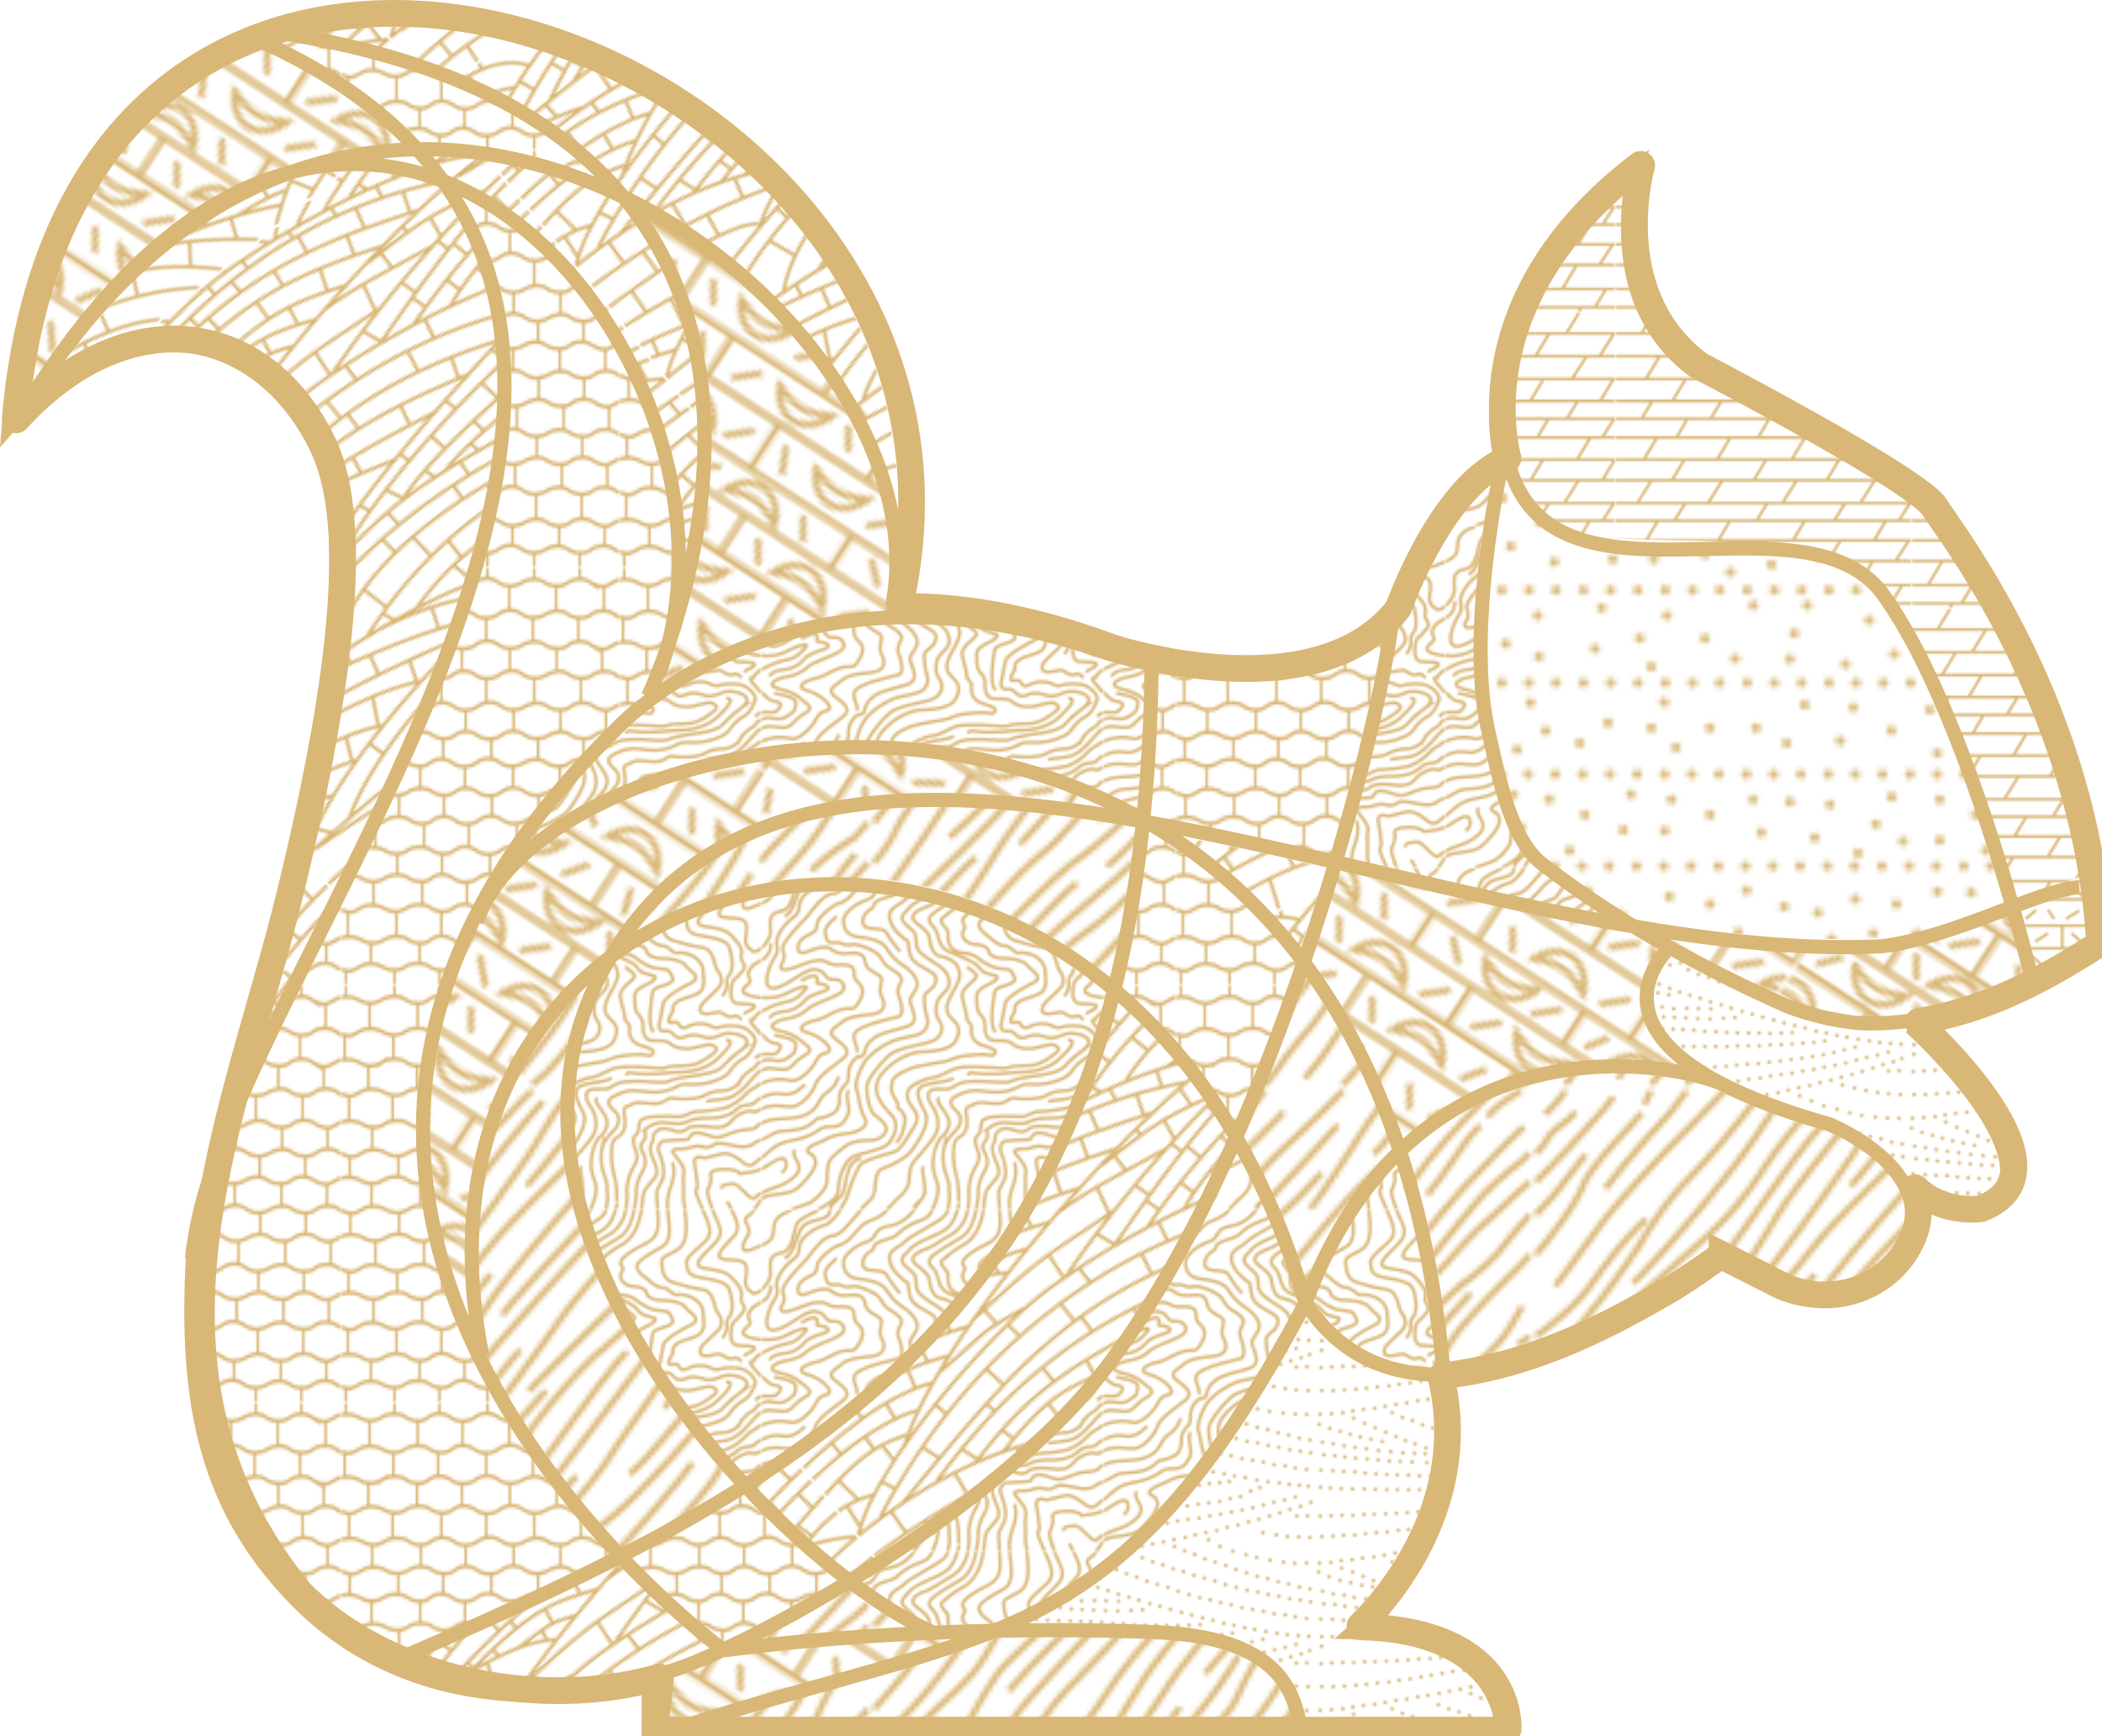 <svg xmlns="http://www.w3.org/2000/svg" xmlns:xlink="http://www.w3.org/1999/xlink" width="808.93" height="668.2"><defs><pattern id="c" width="153.43" height="153.43" patternTransform="translate(532.58 316.81)" patternUnits="userSpaceOnUse"><path class="a" d="M0 0h153.43v153.43H0z"/><path class="b" d="M80.36 10.63h6.87m0 0h31.87m8.88 0h-8.88m-38.74 0H49.14m78.84 0h25.45m-104.29 0H13m-13 0h13m9.59 11.84h76m0 0h54.84M0 22.47h22.59m13.46 11.87H78m38.1 0H78m74.41 0h-36.28m37.3 0h-1M0 34.34h36.06m40.76 83.94h-41.1m116.45 0h-35.66m36.91 0h-1.25M0 118.28h35.72m80.79 0H76.82M29.16 129H15.49m36.85 0H29.16m41.1 0H92m-21.76 0h-17.9m101.09 0h-8.22M0 129h15.49m117.91 0h11.81M110 129h23.4m-23.4 0H92M0 45.73h18.77m36 0h-36m134.66 0h-19.5m-79.2 0h37.74m0 0h41.46M37 55h42.48m39.16 0H79.48m74 0h-.61m-34.18 0h34.18M0 55h37m116.46 9.71h-6.84M0 64.74h21.22m119.23 0H98.11m-38.81 0h38.81m42.34 0h6.13m-87.27 0H21.22m14.19 11.48h42.52m0 0h37.91M0 76.22h35.41m118 0h-.19m-37.39 0h37.39M0 87h153.43M0 98.89h153.43M0 108h146.89m6.54 0h-6.54M0 151.05h25.55m127.87 0h-10.58m-76.71 0H25.55m79.37 0h-38.8m76.72 0h-37.92M0 141.49h153.43M15.59 128.8l-.1.18m-7.35 12.43L15.49 129m36.85 0L45 141.41m7.45-12.61-.1.18m39.79-.18-.14.2m-7.35 12.43L92 129m34 12.41 7.4-12.41m15.24 12.58-5.8 9.49m-.05.07.05-.07m-32.11-9.49-5.81 9.49m0 .07v-.07m-38.84.07v-.07m5.81-9.49-5.81 9.49m-40.61.07v-.07m5.81-9.49-5.81 9.49m126.66-32.83v.06m-7.07 10.87.11-.17m7-10.7-7 10.7m-5.07-20.91-6 10.1m.18-31L127 98.68m25.7.22-5.81 9.1m6.34-31.82-6.36 10.59m-6.38-22.1v.07m-6.87 11.44 6.87-11.44M152.86 55v.06m0 0-6.24 9.71m-.06.1.06-.1m-18.31-9.82 5.66-9.19m18.52-11.39-6.86 11.37m6.95-11.52-.09.15m-14-11.79-7.52 11.64m14.43-11.9 7.4-11.64M134.46 0 128 10.63m-11.49 107.65.06-.11M110 129l6.56-10.7M110 129l-.11.17m-32.95-11-.07.11M70.27 129l-.11.17m6.66-10.87L70.27 129m-34.55-10.7.07-.11m-.07.11L29.16 129m0 0-.1.17m62.89-11 6-10.1m-44.82 10.1 6-10.1m-37.56 0-6 10.1M118.88 99l-5.49 8.85M78.49 99 73 107.89M35.79 99l-5.49 8.85m63.42-20.69-7.26 11.52M55.1 87.16l-7.27 11.52M18.25 87.16 11 98.68m98.51-11.87 6.35-10.59M71.58 86.81l6.35-10.59M29.06 86.81l6.35-10.59m62.74-11.55v.07m-6.91 11.44 6.87-11.44m-38.8 0-6.87 11.44m6.87-11.44v-.07m-45 11.51 6.87-11.44m0-.07v.07M118.64 55l.06-.11m-.06.11L113 64.67M79.48 55l-5.6 9.64m5.67-9.75-.07.11m-48.12 9.67L37 55m.07-.11L37 55m49.86-.13 5.66-9.19m-37.74 0-5.66 9.19m-36.01.05 5.66-9.19m97.45-11.54-.09.15m0 0-6.82 11.37M78.13 34.19l-.09.15m-6.82 11.37L78 34.34M29.23 45.71l6.83-11.37m.08-.15-.08.15m62.62-12-.09.15m-7.17 11.7 7.17-11.72m-38.71 0L52.8 34.19M22.68 22.32l-.09.15m-7.18 11.72 7.18-11.72m89.41-.15 7.13-11.69m.07-.12-.07.12m-38.74 0-7.22 11.69m7.19-11.69.07-.12M31 22.32l7.14-11.57M93.71 0l-6.48 10.63M55.62 0l-6.48 10.63M19.48 0 13 10.63m121.43 142.8 1.28-2.13m-42 2.13L95 151.3m-39.37 2.13 1.28-2.13m-37.42 2.13 1.28-2.13"/></pattern><pattern id="d" width="153.01" height="153.01" patternTransform="matrix(2.5 0 0 2.5 346.26 -148.49)" patternUnits="userSpaceOnUse"><path class="a" d="M0 0h153.01v153.01H0z"/><path class="c" d="M44.63 5.84h0m0 8.5h0M43 21.78h0m-12.22.53h0M51 44.1h0M29 57.46h0m22-.61h0m12.22 0h0m-1.06-18.6h0m6.28 4.21h0m3.81-11.12h0m-4.78-6.9h0m1.06-10.1h0m-3.87-8.73h0m7.59-3.48h0m15.94 12.21h0m8.5-.53h0m4.82 27.7h0m-21.73 1h0m36.57-19.62h0m3.72-21.78h0m23.37 2.13h0m0 15.57h0m-4.1 4.8h0m-.65 9.38h0m-3 6.37h0M14.88 110.51h0m2.12 6.65h0m-12.22-1.87h0m15.94 20.19h0m2.66 14.87h0m15.93-11.69h0m-4.78-6.9h0m-8.5-.54h0m10.06-13.53h0m4.82-9.84h0m-6 2.17h0m-.37-10.14h0m34.38 10.61h0m-15.59 7.56h0m14.67-.11h0m-12.75 17h0M76.5 119h0m10.22-9.9h0m6.73-16.65h0m13.34 16.45h0m-.55-9.29h0m10.64-.27h0m0 15.41h0m-8 4.25h0m-7 9.55h0m21.92 1.6h0M82.88 52.06h0m18.06 5.32h0m19.47 3h0m-11.5-7.28h0m1.6 9h0m22.31 12.75h0m-12.22 7.5h0m-22.9-5.48h0M102 93.5h0m23.37 4.25h0m20.19-5.31h0m-14.33-10.09h0m-62.16 17h0m-15.3-21.07h0m9.45-3.37h0M23.09 61.35h0m-17.78 13h0m21.8 16.8h0m2.64-19.46h0m26.41-10.81h0m23.62 11.34h0M13.16 41.51h0m7.56-2.2h0m5.1 12.3h0m-21.07.22h0m131.79 10.33h0m11.15.53h0M3.19 18.59h0m34.53-4.78h0m-29.28.77h0m30.87 25.8h0m5.85 37.72h0M1.59 93.5h0m146.1 45.69h0m-25.5 6.91h0M10 128h0m46.71-1h0M111 80.22h0m26.6 16.47h0m-33.25 42.14h0M85 79.69h0M42 55.78h0M25 3.19h0m77 142.91h0M40.66 31.87h0m-13.32 1.61h0m-14.59-9h0m2.13-19.17h0m12.93 8.8h0m26.91.23h0m23.91 1.07h0M92.44 2.66h0m16.47 15.93h0M76 22.84h0m7.44 8.5h0m-29.17 2.14h0m-38.86 25h0m6.9 12.22h0m-11 10.06h0M6.91 43h0m30.28 31.91h0M34 82.35h0m-6.91 15.94h0m-2.16 18.87h0m-12.18 17.25h0m-8-3.19h0m23.91 15.94h0m17.53 2.66h0m23.17-11.46h0M47.68 128h0m8.1-27.09h0m-1.06-9h0m18.06-35.06h0M93 52.6h0m-1.59-9h0m4.93-9.14h0m11 3.3h0m19.12-1.59h0m0-13.82h0m-1.59-6.9h0m18.59-3.19h0m-8.5 6.91h0m-9.33 33.25h0m-8.51.47h0m.84-13.54h0m21.37 12.6h0M111 71.75h0m-10-.56h0m-7 11.69h0m-23.2 7.77h0m14.86 4.64h0m11.56 15.22h0m1.6 9.56h0M89.65 127h0M85 132.82h0m-6.64 3.65h0m-.79-24.9h0m-13.29 20.19h0m15.41 16.47h0m54.19-27.63h0M127 110.49h0m-11.34-1.42h0m1.89-17.95h0m15.25-1.87h0m14.87 25.51h0m-12.75 15.93h0m2.66 8h0m-4.78 10.1h0m-20.72-1.07h0m-21.57-8.32h0m-30 11.51h0M4.25 61.63h0m145 11.15h0M6.38 107.85h0m140.25-52.07h0m-3.19 74.91h0M5.84 150.88h0M2.66 35.06h0m59.5-14.34h0m23.38.53h0m12.75 0h0m18.06-7.44h0m19.65-.53h0m-2.66-9.56h0m14.34 34h0M17 99.35h0m-6.37 20.72h0m-3.72 19.12h0m30.81 8.5h0m6.91-14.34h0m0-37.72h0m12.94 14.86h0M78 128h0m10.76-11.68h0m22.71 11.15h0m-6.24 6.38h0m11.69 4.25h0M53.66 51.53h0m36.66 8h0m20.19 31.35h0m31.87 18.59h0M97.2 99.62h0M78.63 94h0m-42.5-34h0M23.91 77.57h0m116.34-6.77h0M15.41 32.94h0m-8-28.16h0m133.91 73.85h0M93.5 133.35h0m-38.78 14.88h0m-17-57.58h0m50.47-17.87h0m25-41.44h0m-32.44 5.85h0M27.63 42h0m97.75 1.59h0m18.06 77.57h0M11.16 147.69h0m25-142.38h0M3 9.05h0m5.68 0h0m5.67 0h0m5.67 0h0m5.67 0h0m5.65 0h0m5.67 0h0m5.67 0h0m5.69 0h0m5.67 0h0m5.67 0h0m5.67 0h0m5.68 0h0m5.67 0h0m5.67 0h0m5.67 0h0m5.65 0h0m5.67 0h0m5.67 0h0m5.69 0h0m5.67 0h0m5.67 0h0m5.68 0h0m5.69 0h0m5.67 0h0m5.67 0h0m5.62 0h0M2.85 28.18h0m5.68 0h0m5.67 0h0m5.67 0h0m5.67 0h0m5.65 0h0m5.67 0h0m5.67 0h0m5.69 0h0m5.67 0h0m5.67 0h0m5.67 0h0m5.68 0h0m5.67 0h0m5.67 0h0m5.67 0h0m5.65 0h0m5.67 0h0m5.67 0h0m5.69 0h0m5.67 0h0m5.66 0h0m5.69 0h0m5.69 0h0m5.67 0h0m5.66 0h0m5.62 0h0M2.85 47.46h0m5.68 0h0m5.67 0h0m5.67 0h0m5.67 0h0m5.65 0h0m5.67 0h0m5.67 0h0m5.69 0h0m5.67 0h0m5.67 0h0m5.67 0h0m5.68 0h0m5.67 0h0m5.67 0h0m5.67 0h0m5.65 0h0m5.67 0h0m5.67 0h0m5.69 0h0m5.67 0h0m5.66 0h0m5.69 0h0m5.69 0h0m5.67 0h0m5.66 0h0m5.62 0h0M2.69 66.47h0m5.68 0h0m5.67 0h0m5.67 0h0m5.67 0h0m5.65 0h0m5.67 0h0m5.67 0h0m5.69 0h0m5.67 0h0m5.67 0h0m5.66 0h0m5.69 0h0m5.67 0h0m5.67 0h0m5.67 0h0m5.65 0h0m5.67 0h0m5.67 0h0m5.69 0h0m5.66 0h0m5.67 0h0m5.69 0h0m5.69 0h0m5.66 0h0m5.67 0h0m5.62 0h0M2.53 85.6h0m5.68 0h0m5.67 0h0m5.67 0h0m5.67 0h0m5.65 0h0m5.67 0h0m5.67 0h0m5.69 0h0m5.67 0h0m5.66 0h0m5.67 0h0m5.69 0h0m5.67 0h0m5.67 0h0m5.67 0h0m5.65 0h0m5.67 0h0m5.67 0h0m5.68 0h0m5.67 0h0m5.67 0h0m5.69 0h0m5.68 0h0m5.67 0h0m5.67 0h0m5.62 0h0M2.36 104.73h0m5.69 0h0m5.67 0h0m5.67 0h0m5.67 0h0m5.65 0h0m5.67 0h0m5.67 0h0m5.69 0h0m5.66 0h0m5.67 0h0m5.67 0h0m5.69 0h0m5.67 0h0m5.67 0h0m5.67 0h0m5.65 0h0m5.67 0h0m5.67 0h0m5.68 0h0m5.67 0h0m5.67 0h0m5.69 0h0m5.68 0h0m5.67 0h0m5.67 0h0m5.62 0h0M2.2 123.85h0m5.69 0h0m5.67 0h0m5.67 0h0m5.67 0h0m5.65 0h0m5.67 0h0m5.67 0h0m5.68 0h0m5.67 0h0m5.67 0h0m5.67 0h0m5.69 0h0m5.67 0h0m5.67 0h0m5.67 0h0m5.65 0h0m5.67 0h0m5.67 0h0m5.68 0h0m5.67 0h0m5.67 0h0m5.69 0h0m5.68 0h0m5.67 0h0m5.67 0h0m5.62 0h0M2.2 143h0m5.69 0h0m5.67 0h0m5.67 0h0m5.67 0h0m5.65 0h0m5.67 0h0m5.67 0h0m5.68 0h0m5.67 0h0m5.67 0h0m5.67 0h0m5.69 0h0m5.67 0h0m5.67 0h0m5.67 0h0m5.65 0h0m5.67 0h0m5.67 0h0m5.68 0h0m5.67 0h0m5.67 0h0m5.69 0h0m5.68 0h0m5.67 0h0m5.67 0h0m5.62 0h0M15.94 52.6h0m-9 47.28h0m14.71 27.62h0m7 11.69h0m18.06-26.56h0m25.5-40.91h0m-17 0h0M79.16 60h0m51-3.18h0m-5.31 63.75h0m0-30.81h0m-6.38-14.88h0m28.69 74.38h0m-18.06-10.1h0m-34.53 11.72h0M52.07 1.59h0m21.78 77h0m51.53-8h0m-110 20.19h0m6.37-71.72h0m29.75 2.65h0m-37.16-4.18h0m-.53 54.19h0m32.94-1.06h0M63.22 93.5h0m71.19 20.19h0M105.72 2.13h0m45.69 131.22h0m-.29-24.28h0m-1.3-86.23h0m1.06 57.91h0M84.47 3.19h0M44.63 5.84h0m22.84 18.6h0m75.14 18h0M88.47 100.7h0m28.41 14.06h0M48.6 38.2h0m24.18 18.65h0m34.54-19.13h0m-3.95 42.69h0m-76.89 29.41h0m2.21 29.37h0m65.88 11.69h0m30.81-80.22h0m26 62.69h0"/></pattern><pattern id="e" width="153.43" height="153.43" patternTransform="translate(532.58 316.81)" patternUnits="userSpaceOnUse"><path class="a" d="M0 0h153.43v153.43H0z"/><path class="b" d="M153.43 10.63H0m153.43 11.83H0m153.43 11.87H0m153.6 84H0M153.43 129H0m153.43-83.27H0M153.43 55H0m153.43 9.71H0m153.43 11.51H0M153.43 87H0m153.6 11.9H0m153.43 9.1H0m153.43 43H0M16.8 10.63V0m36.14 10.63V0M91.2 10.63V0M132 10.63V0M16.8 153.43V151m36.14 2.41V151m38.26 2.41V151m40.8 2.43V151M35.72 22.43v-12m42.16 12v-12m38.62 12v-12m36.36 12v-12M20 34.3V22.82M57.51 34.3V22.82M96 34.3V22.82m42.3 11.48V22.82m-24.45 22.82V34.3M75.93 45.64V34.3M33.77 45.64V34.3m117.64 11.34V34.3M132 55v-9.36M90.5 55v-9.36M52.94 55v-9.36M16.8 55v-9.36M35.36 64.7V55m42.52 9.7V55m39 9.71V55M153 64.7V55M18.89 76.18V64.7m38.26 11.48V64.7m38.63 11.48V64.7m42.16 11.48V64.7M113.49 87V76.36M75.72 87V76.36M33.2 87V76.36M151 87V76.36M15.66 98.86V87.13m36.85 11.73V87.13m38.62 11.73V87.13m40.4 11.73V87.13M119.62 108v-9m-40.11 9v-9m-42.87 9v-9m-35.2 9v-9m18.07 19.24v-10.1m37.56 10.1v-10.1m38.62 10.1v-10.1m42.17 10.1v-10.1m-23.67 20.9v-10.62m-39.33 10.66v-10.66m-41.25 10.66v-10.66m118.7 10.66v-10.66m1.12 23.07H0m29.18 9.74v-9.82m40.93 9.82v-9.82m38.62 9.82v-9.82m37.92 9.82v-9.82m-133.65 0v-12.33m36.85 12.33v-12.33m39.68 12.33v-12.33m41.28 12.33v-12.33M26 30.93l5.32-4.6m6.2-.18 3.19 5m6.2-.18 6.73-4.25m49.43 4.25 5.32-4.6m6.2-.18 3.18 5m14.36-4.43-6.74 4.25M124.37 38l-5.31 4.61m11.51-4.79 3.19 5m6.2-.17 6.73-4.26M41.46 42.27l5.31-4.6m6.2-.18 3.19 5M69.09 38l-6.73 4.25m-4.25 10.3 5.32-4.61m6.2-.18 3.18 5m12.94-4.46L79 52.55m-61.11 85.21 5.32-4.6m9.39 4.78-3.19-5m16.12.53-6.73 4.25m-2.66 11.17 5.32-4.61m9.39 4.78-3.19-5m9.39 4.79 6.73-4.26m54.92-.88-5.31 4.6m11.51-4.78 3.19 5m6.2-.18 6.73-4.25m-44.29-6 5.32-4.61m6.2-.18 3.19 5m12.93-4.43-6.73 4.25M81.5 126.07l5.31-4.61m6.2-.17 3.19 5m6.2-.18 6.73-4.25m-106.3 3.9 5.32-4.61m4.78-.18 3.19 5m6.2-.17 6.74-4.26M25 116l5.32-4.6m6.2-.18 3.19 5m12.93-4.43L45.89 116m56.69-.53 5.31-4.61m6.2-.17 3.19 5m6.2-.18 6.74-4.25m-5.5-5.49 5.32-4.61m5.21-.18 3.19 5m4.5-.17 6.73-4.25m-99.36 0L45 106.05m11.52-4.78 3.18 5m6.21-.18 6.73-4.25m-14.18-6.42 5.32-4.6m6.2-.18 3.19 5m12.93-4.47-6.73 4.25m1.77-11.69 5.32-4.61m6.2-.17 3.19 5m6.2-.18 6.73-4.25M1.42 84.08l5.31-4.6m6.2-.18 3.19 5m6.2-.18 6.74-4.25m-18.43-6.52 4.25-4.86m-4.6 22.33-6.74 4.25m39-32.6 5.31-4.61m6.15-.17 3.18 5m6.21-.18 6.73-4.25M62 72.74l5.31-4.6m6.2-.18 3.19 5m12.94-4.43-6.74 4.25m37.92-10.63 5.31-4.6m6.2-.18 3.19 5m6.2-.18 6.73-4.25M10.28 48.65 3.54 52.9m44.65-38.62-5.32 4.61m11.52-4.79 3.19 5m6.2-.17 6.73-4.26m50.32 4.61 5.31-4.61m6.2-.17 3.19 5m6.2-.18 6.73-4.32M64.31 2.46 59 7.07m11.51-4.79 3.19 5m6.2-.17 6.73-4.26m50.67 4.39 5.32-4.6M152 7.42l-3.19-5M5.14 7.07l6.73-4.26m130.57 23.87 5.32 4.61M.89 31.46l3.19-5m4.07.18 6.74 4.25m47.3-4.25 5.31 4.61m7.44.35 3.19-5m6 .18 6.74 4.25M2.79 37.84l5.31 4.61m4.79.18 3.19-5m6.2.17L29 42.09m52.31-4.25 5.31 4.61m6.2.18 3.19-5m6.2.17 6.79 4.29M97.09 48.3l5.31 4.6m6.2.18 3.19-5m6.2.18 6.73 4.25M84 57.86l5.31 4.61m9.39-4.78-3.19 5m9.39-4.79 6.73 4.25m-85.39-9-5.31-4.61m11.51 4.79 3.19-5m6.2.17 6.73 4.25m-44 5 5.31 4.6m7.55-4.78-3.19 5m16.13-.53-6.74-4.25m.18 11.16 5.32 4.6m9.38-4.78-3.18 5m16.12-.53-6.73-4.25M40 79.3l5.31 4.61m6.21.17 3.18-5m12.94 4.43-6.7-4.21m-41.1 11.34 5.32 4.6m6.2.18 3.19-5m6.2.18 6.73 4.25m-35.57 11-5.32-4.6m11.14 4.78 3.19-5m4.59.18 6.73 4.25M97.44 91l5.32 4.61m6.2.18 3.19-5m6.2.17 6.73 4.25m-7.27-15.59 5.32 4.61m6.2.18 3.19-5m6.2.17 6.73 4.26m-41.81-14.99 5.32 4.6m6.2.18 3.19-5m12.93 4.43-6.73-4.25m-38.62 32.6 5.31 4.6m6.2.18 3.19-5m6.2.18 6.73 4.25M62 111.37l5.31 4.6m6.2.18 3.19-5m6.2.18 6.74 4.25m-90.36.18 3.19-5m6.2.18 6.73 4.25m24.1 6.38 5.31 4.61m9.39-4.79-3.19 5m16.13-.54-6.74-4.25m59.18 0 5.31 4.61m9.39-4.79-3.19 5m9.39-4.79 6.73 4.25m-91.94 7.44 5.31 4.61m9.42-4.77-3.19 5m9.39-4.79 6.73 4.26m-7.44 6.91 5.32 4.6m6.2.18 3.19-5m6.2.18 6.73 4.25M-1.7 144.32l5.31 4.61m6.2.17 3.19-5m5.5.18 6.73 4.25M.89 133.16l6.73 4.25M97.44 3.17l5.32 4.6M109 8l3.19-5m6.2.18 6.73 4.25m-104-5 5.28 4.64m6.2.17 3.19-5m12.93 4.47L42 2.46M4.22 14.81l5.31 4.61m7.83-4.79-3.19 5m16.13-.53-6.74-4.25m59.18-.18 5.31 4.61m9.39-4.78-3.19 5m16.12-.53-6.73-4.26m40.93 58.39 5.31-4.61M2 68.32l3.19 5m130.87 21.75 5.32-4.61m6.2-.18 3.19 5M136.06 52.9l5.32-4.6m6.2-.18 3.19 5M141.2 111l5.32 4.61m9.39-4.79-3.19 5m-1 28.52 5.32 4.61m-23.63-15.77 5.31 4.6m9.39-4.78-3.19 5" style="clip-path:url(#a)"/></pattern><pattern id="f" width="152.74" height="152.86" patternTransform="matrix(2.25 0 0 2.25 108.95 221.66)" patternUnits="userSpaceOnUse"><path class="a" d="M0 0h152.74v152.86H0z"/><path class="b" d="M.54 21.63C5.8 16.64 13.21 8.34 16.37 4.8l2.14-2.75m-6.39 13.37c-2.84 3.31-6.85 9-9 11.11-.66.65-1.57 1.64-2.6 2.79m0 9.22c4.44-5.13 9.34-12 10.87-15.79 1.89-4.73 8.74-11.34 13.7-17m.94 24.57c-6.14 5.67-10.39 12-13.23 15.82C10.37 49.4 6.32 53.2.54 57.38m36.38-16.21c-2.84 3.07-19.37 23.15-23.86 28.35A112.62 112.62 0 0 1 .54 81.19m0 10.41c3.3-3.91 7.14-9 9.21-11.92a145 145 0 0 1 14.18-15.83M.54 100.92A33.11 33.11 0 0 0 6 92.67c2.12-4.25 9.21-13 13.7-18.43M.54 111.51c2.19-2.6 4.18-5.87 7.8-11.05 5-7.08 9-13.46 14.17-21S37.39 63.38 43.3 55.11m-6.38 25.75c-5 6.85-19.37 20.55-24.09 25-3.6 3.45-8.14 9.14-12.29 13.38m0 5.14c2.12-2.14 4.46-4.59 7.09-7.38 7.32-7.8 13.93-15.35 16.53-17.25m21.26-22.67C40.7 82.27 32 93.14 27.94 100s-13.7 20.55-18.42 25c-2.71 2.58-5.6 4.09-9 6.41m71.34-70.9C66 66.92 47.55 92.43 40 98.34s-19.13 20.08-23.86 26.22c-4.33 5.63-9.33 12.27-15.59 19m0-128.48a12.16 12.16 0 0 0 2.6-3.18c1.41-2.62 4.71-3.8 6.6-6.4m120.83 37.56c2.13-2.3 6.91-8 10.45-11.16s8.34-7.74 8.34-7.74c.82-.66 1.78-1.53 2.82-2.52M97.1 89.3c5-4.43 12.93-14.35 19.66-22.68s15.42-17.89 20.73-22a51.18 51.18 0 0 0 7.39-6.56c2.12-2.77 5-6.2 7.32-8.77M105 103.3c2.13-1.6 9.86-9.92 12.52-14.41C119.77 85 130.94 62.55 135 57.06s14.12-15.18 14.12-15.18c1-1 2-2.11 3.07-3.33m0 18.84c-.9.64-1.83 1.3-2.82 2m2.82 5.57a33.88 33.88 0 0 0-4.27 5s-3 4-5.45 7.68-9 10.1-12.58 14m-2.48 9c2.31-3.36 8-8.5 12.05-12.75s5.62-5.2 5.62-5.2c2.55-2.44 4.93-4.76 7.11-7.17m-52 75.24 3.42-4.25c1.6-2.13 5.49-8 9.92-14.89s8.15-15.59 12.58-20.9 11.56-12.21 15.1-17.72a43.12 43.12 0 0 1 6.51-8.15c1.37-1.12 2.89-2.36 4.47-3.67m0 10.41c-1.2 1.43-2.34 2.71-3.29 3.66a50 50 0 0 0-9.82 7.5m13.12-1.84c-1.16 1.32-2.58 2.83-4.48 4.73m-27.59 40.69c5.67-7.09 16.3-18.07 19-20.73s10.52-11.46 10.52-11.46a23.91 23.91 0 0 0 2.59-2.64m-23.66 40.74c.49-.55 1-1.09 1.45-1.6 0 0 3.42-4.49 6.61-9.8a38.42 38.42 0 0 1 6.16-8 77.64 77.64 0 0 0 9.43-8.44m-16.25 27.87c.61-.68 1.2-1.33 1.84-2.07a44.39 44.39 0 0 0 3.08-6 35.29 35.29 0 0 1 2.84-5.49 50.35 50.35 0 0 1 8.5-7.28m0 12.11c-.55.59-1.06 1.19-1.64 1.78l-4.5 4.85c-.71.64-1.47 1.35-2.23 2.07m-38.62-78.17C107 71.05 115 59 118.36 53.69s20.37-26.22 23.38-29.41a83.71 83.71 0 0 1 8.34-7.2 20.92 20.92 0 0 1 2.12-2M77.08 3.14c-4 4.25-16.3 19.37-19.85 25S46.13 46.61 41.17 52 30.54 64.09 28.65 66.21M29.36 79c4.25-5.44 12.28-15.59 16.06-19.61s13-14.64 19.37-22.68S88.89 12.59 95.27 5.5m-27.64 47c4.72-6.38 32.36-35 40.16-43.94M65 43.06c-7.09 9-23.86 27.87-29.06 34A181.62 181.62 0 0 1 18 95m16.3 1.65c7.09-7.56 20.79-23.15 25.75-29.52s14.41-16.78 19.13-22 12-13 15.83-16.3a102.62 102.62 0 0 0 9-9.21m-51.5 71.63a84.46 84.46 0 0 0 9.21-11.1c4-5.67 14.65-19.84 18.9-26S92.43 40 96 35.5m23.15-11.1c-3.54 4.72-10.86 13.23-17.24 18.43S80.38 63.38 73.77 70m78.43 80.94c-.7.47-1.38.91-2 1.33M128.46 24.64c3.36-3.9 7.61-10.45 9.21-12.58a37.74 37.74 0 0 1 3.08-3.47M7.43 152.25c.66-.89 1.48-2 2.56-3.48l2.95-3.31c1.42-1.41 6.73-6 10.1-9.74s7.09-11.52 9.21-14.35 12-13.29 15.24-15.77m-20.22 46.65a11.74 11.74 0 0 1 2.09-2.42c3.78-3.3 3.78-4.54 3.78-4.54 3.72-5 12.93-14.53 19.66-21.79s25-26.4 32.07-33.84M53 152.26l2.58-3.49s2.72-4.72 7.32-12 19.85-24.27 24.63-28.34m-21.78 43.83c1.51-3.13 3.61-7 5.66-9m35.78-79.78c-2.83 5.13-10.63 15.41-15.41 22.85s-25.33 29.37-29.41 34.33-12.75 13.82-17.37 18.6a62.72 62.72 0 0 0-8.09 10.93l-1.5 2.07m23.27 0a22.62 22.62 0 0 1 1.62-1.84s6-8.68 8.62-12.75 14.7-19 23-28 17-19.14 19.66-23m35.61-25.33c-2.65 2.48-8 9.75-13.46 16.48s-8.15 13.46-10.45 18.42-10.81 17.72-14.53 22.33-9.74 11.86-14.35 19.31a92.76 92.76 0 0 1-9.33 12.58c-.57.63-1.07 1.23-1.55 1.82m65.8-53.38c-5.14 5.67-17.36 24.45-22 31.36s-14.64 17.83-14.64 17.83c-1.24 1.45-2.52 2.84-3.79 4.2m11.32 0a25 25 0 0 1 2.15-2.31s3.9-4.49 9.75-12.1 16.25-15.18 16.25-15.18a37.38 37.38 0 0 0 3.76-3.42M77.79 70c-2.66 2.84-10.28 11.34-14.71 16.3A110.1 110.1 0 0 1 47 100.64c-5 3.55-19.84 18.6-23.21 22.68M96.56 61c-4.07 3.18-25 33.48-29.94 39.5s-10.8 12.05-16.83 16.3S34.91 129.34 31 133.24s-8.68 14.53-11.51 17.54M54.4 101.7c3.72-2.48 14.17-14.35 18.6-20.9s13.29-16.66 17-19.67S104.89 47.67 107.9 44m2.84 5.31C106.66 54.58 81 89.12 77.79 92.49m36.49-41.1c5.49-8.15 19.49-25.16 24.27-30.12s7.27-7.62 12.23-12.27m-36 73a62.32 62.32 0 0 0 8.51-14.35c3.19-7.26 11.34-15.95 15.23-20.2M44.25 152.26l5-5.14s2.37-3.07 5.2-7.33a114.07 114.07 0 0 1 10.1-12.93c4.25-4.78 19.13-20.37 27.28-26.75s20.38-20.73 24.1-25.33m-38.8 60.58c8-9.56 14.35-15.06 24.27-23.74.39-.33.77-.69 1.17-1.06m16.67-15.06c-4.6 8.33-15.06 19.32-20.73 25.51s-7.08 6.74-10.27 12.41-3.55 7.62-5.32 10.1a72.51 72.51 0 0 1-5.37 6.2c-1.11.9-2.06 1.73-2.93 2.54m49.05-64.91c3.72-7.79 13.29-21.08 17.9-25.15s5.67-6.21 8.85-11.7m-25.15 53c-5.32 8-16 23.21-19 28.52s-6.91 9.21-9.22 12.22-3.44 4.76-3.44 4.76c-.75.92-1.64 2-2.6 3.24m41.7-42.93c-3.9 4.43-8.69 17.72-13.29 23s-3.9 5-7.26 8.51m-27.29-9.57c-5.31 8.86-9.57 13.46-13.46 18.43m-39.69-10.24A152.53 152.53 0 0 1 47 123.85m13.6-23.21c-3.54 4.08-15.24 12.94-20 17.9m-18.19 8.14c-4.72 6.85-10.86 15.12-17 20.55a45.09 45.09 0 0 1-4.84 3.7M128.54.6c-3.83 4.33-7.88 9.88-12.49 14.7M92.43 47.19c7.56-9.68 17.72-22.44 24.8-28.58a177.6 177.6 0 0 0 18.7-18m-21.53 40.2c2.6-3.07 6.38-12.75 10.87-19.37 4-5.92 12-14.66 18.55-20.84m-1.43 6.08c2.1-2.68 4.71-4.17 7.76-6.08M7.43.6a36.28 36.28 0 0 1-4.76 5.49m23.08-2.26A12.48 12.48 0 0 1 27.28.6M53 .6a209.93 209.93 0 0 1-18 21.32c-5 5-9.92 13.46-9.92 13.46A177.22 177.22 0 0 1 9.75 55.93C7 59 3.54 61.88.54 64.87M65.75.6c-1.29 2.66-2.14 4.78-2.14 4.78a118.58 118.58 0 0 0-10.39 13.23 77.14 77.14 0 0 1-13 15.59c-5.67 5.2-17.72 15.59-20.56 18.19a71.16 71.16 0 0 0-13 15.11 55.1 55.1 0 0 1-6.14 8M35.42.6a64.21 64.21 0 0 1-6.06 7.62A184.84 184.84 0 0 0 16.6 23.33M58.68.6C55.8 4.16 53 9.27 47.78 16.25 41.64 24.51 27.94 40.58 23 45.07M83.55.6c-4.4 5.36-6 9.22-10 15.17-4.5 6.62-19.15 26.93-24.11 32.6m.94 22c3.31-3.78 9-12.75 14.18-20.55S88.65 20.5 93.14 16C96.84 12.31 103 7 109 .6m-7.54 27.22c5.22-6.27 13-20.31 18.87-27.22M5 45.77c2.36-2.83 6.14-8.26 10.39-13.93S29.36 15.77 33.14 12C35.89 9.24 39.9 5.11 44.25.6M32.19 54.28c5.44-5.91 10.87-13.94 15.36-20.08s14.64-21 18.66-25c3.16-3.2 5.17-5.64 8.4-8.6M91 .6C85.33 7.77 76.73 19 73.3 22.63"/></pattern><pattern id="l" width="153.07" height="153.07" patternTransform="translate(530.45 315.39)" patternUnits="userSpaceOnUse"><path class="a" d="M0 0h153.07v153.07H0z"/><path class="c" d="M24.42 42.47h0m5.41 2.22h0m0 0h0M19 40.26h0m-5.73-2h0m11.14 4.23h0m10.65 4.1h0m5.39 1.68h0m5.31 1.59h0m5.42 1.87h0m5.44 1.6h0m5.19 1.59h0m5.75 1.72h0m5.24 1.47h0M84 61.2h0m-5.71-1.57h0m11.08 3h0m5.54 1.49h0m5.45 1.26h0m5.64 1.56h0m5.36 1h0m5.45 1.26h0m5.22.9h0m11.69 2h0m-5.84-.88h0m11.16 1.59h0m5.67.56h0m5.5.35h0M1.76 35.61h0m5.84-.35h0m0 0h0m-5.84.35h0m11.31-1.22h0m5.66-.52h0M24.2 33h0m5.8-.53h0m5.46-1h0m5.64-1.06h0m5.65-.7h0m5.64-1.23h0m11.11-1.75h0m-5.81 1.06h0M69 25.64h0m5.64-1.06h0m5.45-1.22h0m5.82-1.06h0m5.28-1.4h0m5.46-1.23h0m5.64-1.05h0m11.08-2.81h0M107.73 17h0m11.09-2.81h0m5.45-1.41h0m5.45-1.58h0m5.44-1.75h0m10.71-3.34h0m-5.45 1.58h0M151.3 4h0M3.08 21.78h0m5.68-.13h0m5.52-.49h0m5.85-.16h0m5.52-.67h0m5.7-.66h0m5.65-.28h0m5.71-.84h0m11.21-1h0m-5.88.66h0m11.4-1.33h0m5.7-.66h0m5.53-.85h0m5.87-.65h0m5.36-1h0m5.53-.84h0m5.7-.67h0m11.25-2h0m-5.7.84h0M110 9h0m5.53-1h0m5.55-1.2h0m5.55-1.38h0m10.91-2.59h0M132 4h0m11.18-2.72h0m-141 10h0M7.74 11h0m5.73-.29h0m5.7.06h0m5.75-.47h0m11.24-.3h0m-5.9.27h0m11.46-.57h0m5.73-.3h0M53 8.92h0m5.91-.28h0M64.34 8h0m5.58-.49h0m5.73-.29h0M87 5.87h0m-5.74.47h0M92.61 5h0m5.6-.66h0m5.61-.84h0m5.48-1.4h0m5.32-1.1h0M149 35.57h0M144.91 22h0m5.85.29h0m0 0h0m-11.69-.59h0m3.73 14h0m-19.69-3h0m21.8-10.7h0M144 11.15h0m5.53-.13h0m-29.6 141.14h0m4.79-1.77h0m-122.43-.18h0m5.14.36h0m5.67.35h0m5.85.18h0m6.2 0h0m11.62.3h0m-5.91-.1h0m11.48.15h0m5.74.08h0m5.59-.08h0m5.85-.18h0m5-.35h0m5.77-.35h0m5.67-.18h0m11.51-.89h0m-6 .53h0M93.18 149h0m5.32-.71h0m5.31-.53h0m5-.53h0M2.12 112.27h0m5.88-.35h0m0 0h0m-5.84.35h0m11.69-.86h0m5.27-.89h0m5.47-.87h0m5.83-.53h0m5.47-1.05h0m5.64-1h0m5.65-.7h0m5.63-1.23h0m11.12-1.75h0m-5.82 1.06h0m11.28-2.11h0m5.61-1.11h0m5.45-1.23h0m5.82-1h0m5.27-1.4h0M97 96.33h0m5.64-1.06h0m11.08-2.81h0m-5.63 1.23h0m11.08-2.81h0m5.45-1.4h0m5.45-1.58h0m5.44-1.76h0m10.72-3.33h0m-5.45 1.58h0m9.81-3.25h0M2.83 78.84h0M3 99.9h0m5.85 0h0m5.85-.36h0m6-.35h0m5.49-.53h0m5.69-.66h0m6-.53h0m5.31-.89h0m11.34-1.77h0m-5.67 1.06h0m11-1.95h0m5.66-1h0m5.54-.92h0m5.88-.65h0m5.36-1h0m5.53-.85h0m5.7-.66h0m11.25-2h0m-5.71.84h0m11.25-2h0m5.54-1h0m5.54-1.2h0M127 82h0m10.92-2.58h0m-5.55 1.2h0m11.18-2.73h0m-141 10h0m5.56-.31h0m5.73-.29h0m5.69.06h0m5.75-.47h0m11.25-.25h0m-5.91.28h0m11.46-.59h0m5.73-.29h0m5.58-.49h0m5.9-.27h0m5.42-.69h0m5.57-.48h0m5.73-.3h0m11.36-1.3h0m-5.76.5h0M93 81.69h0m5.56-.69h0m5.61-.84h0m5.63-1h0m10.85-2.52h0m-5.4 1.48h0m11.06-2.84h0M2.91 73.94h0m5.56 0h0m5.74.07h0m5.68.43h0m5.76-.1h0m11.24.48h0M31 74.76h0m11.48.16h0m5.73.07h0m5.6-.12h0m5.91.1h0m5.45-.33h0m5.59-.13h0m5.74.08h0M87.9 74h0m-5.77.09h0m11.42-.57h0m5.62-.3h0m5.65-.48h0m5.68-.65h0M144.91 22h0m5.85.29h0m-11.69-.59h0m-5.69-.74h0m-7-1.18h0m16.42 15.85h0m-5.72-.55h0m-7.08-.94h0m-6.9-1.47h0m0 0h0M98 23.46h0m19.55 7.86h0m-6.87-1.92h0M104 27h0m39.7 60.63h0m5.54-.14h0M87.89 52h0m5.6 1.69h0m0 0h0m-11.21-3.41h0M87.89 52h0m11 2.75h0m5.49 1.46h0m5.44 1.07h0m5.65 1.51h0m5.49.9h0m5.66 1h0m5.55 1.3h0m-92.65-27h0m5.35 2.37h0m0 0h0m-5.35-2.37h0M50.16 39h0m5.26 2.13h0m5.26 1.73h0m5.43 2.21h0m5.34 1.57h0m5.49 1.65h0m5.34 2h0m55.65 12.24h0M149 64.38h0m-5.86-.84h0m-30.68-15.3h0m5.65 1.51h0m0 0h0m-11.3-3h0m5.65 1.51h0m11.12 2.4h0m5.53 1.29h0m5.46.9h0m5.7 1.34h0m5.52.72h0m5.36.86h0m-87.53-23h0m5.42 2.2h0m0 0h0m-5.42-2.2h0m10.73 3.77h0m5.33 2h0M85 40h0m5.49 2h0m5.38 1.41h0m5.55 1.48h0m5.4 1.8h0m11-6h0m5.57 1.8h0m0 0h0m-11.13-3.6h0m5.56 1.8h0m11 3h0m5.46 1.58h0m5.41 1.18h0m5.62 1.63h0m5.47 1h0M80.4 27h0m5.22 2.24h0m5.22 1.85h0m5.38 2.32h0m5.3 1.69h0m5.48 1.75h0m5.3 2.09h0M87.89 128.5h0m5.6 1.68h0m0 0h0m-11.21-3.36h0m5.61 1.68h0m11 2.75h0m5.49 1.46h0m5.44 1.06h0m5.65 1.52h0m5.49.9h0m5.66.95h0m5.55 1.29h0m-92.65-27h0m5.35 2.36h0m0 0h0m-5.35-2.36h0m10.61 4.1h0m5.26 2.12h0m5.26 1.74h0m5.43 2.2h0m5.34 1.58h0m5.49 1.65h0m5.34 2h0m55.65 12.23h0m11.1 1.87h0m-5.86-.84h0m-30.68-15.31h0m5.65 1.51h0m0 0h0m-11.3-3h0m5.65 1.5h0m11.12 2.41h0m5.53 1.29h0m5.46.89h0m5.7 1.34h0m5.52.73h0m5.36.85h0m-87.53-23h0m5.42 2.2h0m0 0h0m-5.42-2.2h0M74.38 113h0m5.33 2h0m5.29 1.54h0m5.49 2h0m5.38 1.4h0m5.55 1.48h0m5.4 1.81h0m11-6h0m5.57 1.8h0m0 0h0m-11.13-3.6h0m5.56 1.8h0m11 3h0m5.46 1.57h0m5.41 1.18h0m5.62 1.64h0m5.47 1h0M80.4 103.53h0m5.22 2.24h0m5.22 1.84h0m5.38 2.33h0m5.3 1.68h0m5.46 1.77h0m5.3 2.08h0M4 133.32h0m5.75.45h0M20.54 135h0m-5.49-.54h0m-11.71-7.7h0m5.51.79h0M32.24 136h0m-5.67-.53h0m11.51 1.06h0m5.67.18h0m6.2.35h0m7.62.36h0m7.09.35h0m7.08.18h0m-32.94-6.32h0m6.37.69h0m11.51.35h0m-5.49-.18h0m-18.78-1.41h0m-17.89-2.48h0m11.69 1.59h0m-5.84-.71h0M1.65 117.4h0m5.43 2.16h0m5.49 1.6h0m5.14 1.41h0M23 124h0m11.43 2.4h0m-5.93-1.16h0m-26 16h0m6.19.33h0m5.68.38h0m5.85.18h0m5.3.68h0m5.67.35h0m5.5.36h0m11.33.35h0m-5.84-.17h0m11.51.53h0m5.8 0h0m5.67.23h0m5.71.06h0m11.35-.27h0m-5.8.28h0m11.29-.64h0m5.67-.53h0M4 56.79h0m5.75.44h0m11.15 1.52h0m-5.9-.66h0M3.34 50.2h0m5.52 1.41h0m23.5 8.15h0m-5.67-.23h0m11.58.53h0m6.2.35h0m6.38.18h0m6.91-.35h0m6-.36h0m-25-4.78h0m6 .18h0m6.56.17h0m-19.31-.17h0m-17.43-2.93h0m11.29 2h0m-6.07-.9h0M2.48 64.67h0m6 .17h0m5.85.53h0m5.85.18h0m6 .18h0m5.49.18h0m5.07.25h0m11.45.84h0m-5.74-.62h0m11.4.85h0m5.62.4h0m5.67.23h0m5.71.06h0m11.22.24h0m-5.67-.23h0m11.49 0h0m5.65-.33h0M6.72 42.67h0m5.67 1.95h0m5.67 1.24h0m5.67 1.24h0m5.67.9h0M1.31 40.19h0m141.83 71.93h0m6 .18h0m-5.5-12.76h0m6.2.36h0M138 98.83h0m-6-1.06h0m-6-1.24h0m-6.38-1.59h0m17.18 16.65h0m-7.08-.89h0m-6.2-1.24h0m-26-8.86h0m19.31 6.91h0m-6.83-1.77h0m-6.38-2.48h0m46.29 46.42h0m-15.06-1.77h0m5.14.71h0m5.31.53h0M30.69 119.21h0m5.49 2.3h0m5.31 2.3h0m5 2h0m5 1.77h0m5.67 2.13h0m5.84 2h0m5.49 1.77h0m5.14 1.6h0m11.16 3.18h0m-5.49-1.59h0m11 2.83h0m5.13 1.24h0m5 1.39h0m5.79 1.09h0m5.31 1.07h0m5.67.88h0m6 1.24h0m5.84.89h0M25.2 116.9h0m-5.67-2.65h0"/></pattern><pattern id="n" width="241.06" height="241.06" patternTransform="rotate(140.9 211.64 367.588) scale(1.25)" patternUnits="userSpaceOnUse"><path class="a" d="M0 0h241.06v241.06H0z"/><path class="b" d="m10.2 0 .66 6.34M36.6 0l.3 1.74m-12.58 9.88-1.59-7M54.8 4.4 53.18 0M8.38 14.49l1.77 15.24m28.53-6.38L35 9.89m33.66.35-4.79-8.5m154.49 6 .87-7.74m-36.45 0-4.85 12.19m48.19-3.9v8.12m-194 88.78C18.87 101 7.37 96 0 90.32m116.59 29.61c-6-.18-13.37-.75-21.42-1.7m0 0c-7.87-.92-16.43-2.2-25.15-3.81m0 0a322.33 322.33 0 0 1-37.93-9.23M120.53 120c-1.24 0-2.56 0-3.94-.07m32.41-2.08a239.58 239.58 0 0 1-28.47 2.15m51.11-5.7c-7.79 1.46-15.47 2.65-22.65 3.55m47.4-9c-8.08 2.12-16.48 4-24.75 5.5m69.42-24a65 65 0 0 1-10.38 6.35m0 0c-9.37 4.69-21.41 8.77-34.29 12.14M82.74 176.35c-10.53-1.6-21.71-3.72-32.5-6.34m70.29 9.78c-9.37 0-22.94-1.19-37.79-3.44M-.12 150l.12.09M50.24 170C29.72 165 10.6 158.3 0 150.12m137.54 28.78c-6.49.59-12.29.89-17 .89m104.55-20.73c-4.68 2-9.85 3.92-15.32 5.67m31.3-14.61a75.91 75.91 0 0 1-16 8.94M202.38 167c-6.63 1.89-13.58 3.6-20.57 5.09m59.37-22-.12.09m-31.3 14.61q-3.62 1.16-7.38 2.24m-20.57 5.09a383.69 383.69 0 0 1-44.27 6.84M.22 30.43 0 30.27m18 9.78A80.89 80.89 0 0 1 .22 30.44m42.64 17.83A207.1 207.1 0 0 1 18 40.05m51.21 14.16c-8.82-1.65-17.79-3.64-26.35-5.93m43.89 8.8c-5.67-.8-11.58-1.76-17.54-2.87m51.32 5.73a259.41 259.41 0 0 1-33.79-2.86m154.32-26.82-.23.18m-82.75 26.09c-14.76 2.23-28.23 3.41-37.55 3.41m120.3-29.5c-16.32 12.42-52.28 21.49-82.75 26.09m60.43 92.34c-18.42-1.82-38.67-6-55.33-13.47m77.88 14.6c-6.88 0-14.54-.36-22.55-1.16m-72.28-23.41-.19-.15m17.14 10.09a84.45 84.45 0 0 1-17-10m95 24.58h-.12m-114.18 47.7a37.39 37.39 0 0 1-3.16-2.18M176 209.33c-5.42-.38-10.78-.91-15.93-1.63m0 0c-13.12-1.84-24.92-4.93-33.21-10m114.18 12.16c-15.34 0-40.9 1.21-65-.49M117.42 75.4a115.17 115.17 0 0 1-11.6-4.4M86.74 57.08l-.23-.33M241.06 90c-4.68 0-11.37-.08-19.37-.34m-22.24-1.08c-5.9-.39-12.07-.87-18.37-1.48m-78.21-17.52c-7.1-3.53-12.69-7.66-16.12-12.5m135 32.55c-6.64-.22-14.19-.56-22.25-1.08M105.82 71c-1-.45-2-.91-2.95-1.39m78.21 17.49c-21.87-2.1-45.22-5.66-63.66-11.67m27.23 163.06c-6.91.79-13.26 1.31-18.7 1.53m115-29.64a58.2 58.2 0 0 1-7.72 5m-112.97 24.73h.14m5.6-.11c-2 .08-3.84.12-5.55.12m90.48-15.5q-3.52 1.15-7.21 2.23m-24.51 6a391.484 391.484 0 0 1-34.51 5.57m59-11.62c-7.85 2.3-16.17 4.32-24.51 6m54-17.56a135 135 0 0 1-22.31 9.28m-144.79 9.27c-3.83-.75-7.68-1.56-11.5-2.43m-35.88-10.83a97.79 97.79 0 0 1-14.08-6.92m0 0A52.6 52.6 0 0 1 0 210.45m120.53 29.66h-.13m-65.81-8.75c-2.81-.64-5.6-1.32-8.35-2m74.16 10.77c-2.11 0-4.42-.06-6.91-.18m-67.25-10.61q-5.46-1.4-10.68-3m-13-4.34c-1.32-.49-2.62-1-3.88-1.51M92.06 238l-3.15-.41m24.58 2.37c-6.21-.3-13.52-1-21.43-2M78.66 236c-4.13-.66-8.34-1.42-12.57-2.24m-30.53-7.41c-4.52-1.36-8.87-2.8-13-4.34m66.32 15.52c-3.34-.45-6.77-1-10.25-1.53M77.48 4.66l.48.26m50.79 19a216.17 216.17 0 0 1-33.53-10.79m145.84 17.31h-.23m-86.49-1.79A255.72 255.72 0 0 1 128.75 24m112.08 6.49c-17.32 0-49.68 3.12-86.49-1.79M95.22 13.13C89.43 10.71 83.66 8 78 4.92M108.23 135c-8.2 1.72-16.67 3.34-25.13 4.83m88.54-25.54c-5 3.83-14 7.59-25.41 11.16M23.57 148.32c-10 1-18.16 1.64-23.57 1.7m171.64-35.72.09-.06m-25.5 11.21c-3.51 1.1-7.24 2.17-11.15 3.22m-52 11.17c-21.53 3.79-43 6.75-59.53 8.48m111.51-19.65c-8.29 2.23-17.39 4.35-26.86 6.34M97 201l-4.91.88M202.38 167c-6.72 4.53-15.48 8.81-25.6 12.77m0 0c-3.91 1.53-8 3-12.29 4.45m-86.13 19.89C46.3 209.06 16.71 211.25 0 209.9m92.12-8.06c-4.61.81-9.21 1.57-13.76 2.27m32.64-5.87q-7 1.44-14 2.76m53.62-12.45c-12.53 3.65-26 6.91-39.68 9.73m53.51-14.05c-4.44 1.5-9.07 2.94-13.83 4.32m52.78-22.27-1.06.73m-99.47-97.43q-5 3.23-9.76 5.86m0 0A141.2 141.2 0 0 1 79.66 82M103 69.5l-.12.08M79.66 82C47.31 95.64 23.17 90.12 0 90M78 5a162.99 162.99 0 0 1-13.08 7.57m-36.35 14a134.61 134.61 0 0 1-15 3m-13.31 1H0m13.53-1a102.49 102.49 0 0 1-13.31 1m50.36-11.3a166.7 166.7 0 0 1-22 7.35M85.12 0C82.83 1.68 80.43 3.33 78 4.92m-13.12 7.57c-4.63 2.41-9.42 4.64-14.3 6.64M67.85 0C50.31 6.85 25.55 13 0 15.28m97.67 51.57C76.93 80.47 45.11 83.72 12.29 82.07m0 0q-6.14-.3-12.29-.83m91.83-18.65a127.67 127.67 0 0 1-14.67 5.19m0 0a192.3 192.3 0 0 1-38.3 6.69m0 0a254.3 254.3 0 0 1-34.38.32m0 0c-1.5-.08-3-.18-4.49-.29M18.22 40h-.26m0 0a83.26 83.26 0 0 1-11.32 1.14m0 0A39.72 39.72 0 0 1 0 40.68m34.08 11.06A93.35 93.35 0 0 1 0 56.07m42.86-7.79a85.46 85.46 0 0 1-8.78 3.46m8.78-3.46h.07m26.57 5.81-.29.12M21.32 65.92A130.63 130.63 0 0 1 0 65.84m69.21-11.63q-7.45 3-14.72 5.27m0 0a151 151 0 0 1-33.17 6.44m33.3 165.42-2.07.86a195.1 195.1 0 0 1-42.37 8.44m0 0c-3.46.26-6.85.39-10.15.37m35.72-14.71-.19.08m0 0-2.2 1A89.79 89.79 0 0 1 0 231.21m203.62-4.47v.1m16 11.34c-6.67-2.1-12-5.43-15.44-10.29l-.54-1M241.06 241a73.6 73.6 0 0 1-21.41-2.85m21.41-7a85.45 85.45 0 0 1-13.18-2m0 0c-6.47-1.5-11-3.47-12.77-4.82l-1.39-.71m12.4-207.32c-5.85.16-11.82.12-17.78-.17m32.72-.69H241c-4.8.42-9.77.71-14.84.85m-17.78-.16c-14.4-.69-28.75-2.78-41.14-6.82m0 0A75 75 0 0 1 147.49 0m-129 47.88A57.82 57.82 0 0 1 0 48.54m30.44-3.75a92.38 92.38 0 0 1-12 3.09M211.4 77.66c-6.38-1-12.61-2-18.64-3.18m-22.69-4.7c-16.95-3.85-30.61-7.7-38.38-10.11m61.07 14.81c-8-1.5-15.63-3.1-22.69-4.7m71 11.44h-.17c-9.95-.85-19.87-2.09-29.49-3.55m29.66-3.18h-.16c-3.58-.28-7.29-.6-11.07-1m-71.75-17-.08-.05m71.83 17C204.59 71 176 66 159.63 57.37m0 0c-.53-.27-1-.55-1.55-.84m83-15.88h-.16c-3.74-.62-8.34-.72-13.28-2.47M201.4 48.71c-.57-.24-1.14-.48-1.68-.73m41.34 8.07c-13.72-.74-29.14-3-39.66-7.34m-17.73 4.49c-.6-.32-1.19-.64-1.75-1m33.25 10.36c-11.57-2-23-4.92-31.5-9.39m57.39 12.62h-.17q-2.83-.24-5.85-.56m0 0c-6.28-.64-13.1-1.49-19.87-2.65m25.89-14.08h-.18C231 47 220 45.36 216.73 42.66m-68.19-29.49a127.63 127.63 0 0 1-21.9-13m109.22 30c-40.51-3.14-65.74-7-87.32-17m-24.81-4.29C120 5.62 116.79 2.52 114.27 0m47.18 29.11c-16-3.73-28.67-12.43-37.72-20.23m5.83 15.45-.81-.38m0 0C119.51 19.6 104.63 8.63 94.76 0m146.3.07C240 .06 239 0 238 0M108.1 62.84c-1.68-1.23-3.32-2.5-4.93-3.79m53.68 25c-21.95-4.67-36.52-12.21-48.75-21.19m123.33 27c-38.26-1.06-95-19.22-111.44-29.85M95.22 13.13h.33m-.33 0a143.27 143.27 0 0 1-14.57-2.3m0 0a47.84 47.84 0 0 1-8.22-2.45m-8 4 .42.12m45.28 6.26c-20 4.21-27.52-1-45.28-6.26m53.88 16a159 159 0 0 1-40.07-.92m54.86-2.18a71.14 71.14 0 0 1-14.79 3.1m-40.07-.92c-11-1.66-21.11-4.47-28.11-8.44m-.18-.14.21.12m-2.7 8.33a33.91 33.91 0 0 1-6.81-4.73m113.27 5.92.2-.07m-.2.07c-46.2 17.18-88 8.92-106.46-1.19m-19.35-1-.22-.29M65.39 43c-15.3-3-27.87-7.64-34.54-14m0 0a19.79 19.79 0 0 1-2.32-2.59m137.08 13.21c-14.13 4.38-32.26 6.75-50.75 7.17m0 0A238.78 238.78 0 0 1 65.39 43m118.39-11.8c-4.66 3.33-10.88 6.13-18.17 8.38m23.68 3.31a261.72 261.72 0 0 1-53.16 9.43m81.13-21.12c-7.42 4.46-17 8.41-28 11.69M15.08 30.5c-.52-.35-1-.7-1.55-1.06M84.73 52c-26.56-2.72-51.49-9.49-69.65-21.5m-1.55-1.06-.1-.06m122.7 23a291.26 291.26 0 0 1-51.4-.38m32.69 23.4c-4.38 1.07-16.2 3.31-24.31 0m24.49-.09-.18.05m-24.31 0-.22-.09M80.48 82.2l-.82-.2m-.06 0h.06m60.8-.55c-24.36 6.29-39.94 5.35-60 .74M122 94.31C96.43 97 74.08 94.14 65.25 87m98.86-1.86A195.21 195.21 0 0 1 122 94.31m45.53 1.52c-10.36 5-22.38 7.75-34.9 8.94m-.04.03c-15.9 1.5-32.59.44-47.66-1.88m96.16-15.82a62 62 0 0 1-13.6 8.75m-82.56 7.07C66.34 100 50.23 95.27 41.07 91m175.13-1.56a137.06 137.06 0 0 1-25.33 12.44m-143.14.26C34.28 98.24 24.42 94.06 20.07 91m170.8 10.85A168.76 168.76 0 0 1 160 110m-71.58.56a277.24 277.24 0 0 1-40.73-8.43M160 110c-24.49 4.13-49.5 3.45-71.58.55m46.42 17.93.2.17m10.07 5.21a22.57 22.57 0 0 1-10.07-5.21m28.5 6.74h-.4m0 0c-8.47-.27-13.87-.55-18-1.52m26.93 5.25q-3.45.74-6.51 1.32m-57.8-5.57.46.13m14.57 4.34c-4.18-1.2-8.88-2.66-14.57-4.34m57.34 5.44c-20.45 3.92-28.71 2.91-42.76-1.1m14.73 9c-16-.63-32.44-3.84-54.44-8.51m100.68 3c-17.59 4.52-31.73 6.08-46.25 5.5m-54.42-8.49-.84-.18m82.05 14.57a210.55 210.55 0 0 1-52.29.23m0 0c-17-2.09-32.93-6.15-49.43-11.08m138.73 3.72a299.8 299.8 0 0 1-37 7.13M115 162.45a191.28 191.28 0 0 1-37.25-5.18m76.78 3.19a238.76 238.76 0 0 1-39.53 2m-37.25-5.18A252.08 252.08 0 0 1 42.93 146m175.58 2.83c-24.1 4.9-44.67 9.16-63.95 11.59m64.82-11.76-.87.17m-195.25-.7.31.15m193.26 6.88a270 270 0 0 1-36 10.82m0 0c-57.33 12.9-112.78 5-157.23-17.7m205.38 2q-6.06 2.63-12.12 4.91M111 198.24l-.29-.11m27.38 4.78c-10-.28-14.08-.42-17.37-1.14m0 0c-2.78-.6-5-1.63-9.72-3.53m22.68 11.44c-14.22-.06-21.88-2.66-29.44-5.76m55.87 3.78-2.11.3m-61.31-7.2.31.2m0 0c2.51 1 4.84 2 7.18 3m53.76 4a191.47 191.47 0 0 1-24.28 1.71m42.36-.35h.31m-.31 0q-4.41.6-8.49 1.12m-89.17-6.34L78 204m34.19 9.54c-11.87-1.21-21.14-4.37-33.84-9.4m61.65 9.25c-11.44.88-20.18.91-27.83.12m55.33-3.06c-10.75 1.37-19.75 2.35-27.5 2.94m46.42-.78C165.22 219.54 147 222.52 131 223m0 0a149.18 149.18 0 0 1-19.32-.72m81.41-11.88c-2.24.79-4.45 1.55-6.63 2.26m-74.77 9.62c-16.46-1.7-30.61-6-43.78-10.7m0 0c-4-1.43-7.85-2.9-11.68-4.36m26.21 17.65c-8.86-2.06-17.2-4.59-25-7.24m136-1.59a195 195 0 0 1-27.51 8.94m0 0a175.35 175.35 0 0 1-28.93 4.47m0 0a182.25 182.25 0 0 1-54.58-4.64m-25-7.24c-8.08-2.75-15.58-5.63-22.48-8.28m171.14 1.06q-6.42 3.1-12.67 5.63m-87.79 19.33a210 210 0 0 1-22.5-2.24m142.09-22.45c-4.82 2.23-10.52 4.69-17 7.16m0 0c-21.47 8.21-51.3 16.58-85.06 17.65m-8.69.11c-2.93 0-5.88-.09-8.86-.23m17.55.12q-4.31.13-8.69.11m-51-6.49a198.42 198.42 0 0 1-19.84-6.21m39.5 10.23c-6.49-1-13-2.32-19.66-4m-19.84-6.21a202.69 202.69 0 0 1-27.29-12.49m-2.26-48.51A62 62 0 0 1 0 163.06m18.48-2.14c-1.54.35-3 .66-4.39.92m-7.46 8.93c7.9-1.36 16.83-3 27.26-4.53m-27.26 4.53c-2.3.39-4.5.76-6.63 1.1M50.24 170h.13m-7.59 2.67C31.65 176 16 178.86 0 180.05m50.24-10c-2.15.89-4.66 1.78-7.46 2.62M19.19 184c-6.31.89-12.75 1.62-19.19 2.13m58.37-10c-7.92 2.14-17.18 4.21-27.09 6m0 0c-3.94.69-8 1.34-12.09 1.91m47.66-10.34c-2.61.83-5.45 1.66-8.48 2.48m24.37.19c-8.51 2.5-16.81 4.88-24.91 7.06m25-7.08h-.05m-24.91 7.06c-7.48 2-14.8 3.87-22 5.5m0 0A300.68 300.68 0 0 1 0 195.06m105.91-15.8c-12 3.67-28.12 7.76-46.16 11.32m0 0c-8 1.57-16.31 3-24.83 4.32m0 0a475.08 475.08 0 0 1-26.45 3.25m0 0c-2.83.27-5.65.5-8.47.71M140.9 182c-3.13-.38-7.08-1.06-12.93-2.17m44.11 1.59c-20 .4-22.35 1.66-31.18.58m5.14 7.66c-36.68 2.13-33.84 1.86-72.64-1.86m-33.31 6.38c7.46 1.33 13.57 2.46 18.78 3.4m33.49 4.31h-.23m0 0c-10.88-.4-18.52-1.64-33.25-4.3m6.38 8c-8 0-14.58-.12-20.55-.49m-36.24-6.95h-.09m36.32 7c-12.26-.78-22-2.66-36.23-6.93M0 208c4 .49 8.38 1.08 13.17 1.83m227.89-46.76a38.3 38.3 0 0 1-9.54-1.64m-6.59-2.43.15.06m6.44 2.36c-2.19-.66-4.28-1.48-6.44-2.36m16 12.8c-10.72 1.71-19.5 2.62-27.76 1.65m0 0a50.08 50.08 0 0 1-14.67-4m0 8.48a52.53 52.53 0 0 1-9.77-3.27m52.21 5.36c-5.26.39-10.55.6-15.71.59m0 0a119.18 119.18 0 0 1-26.76-2.67m-21.84 1.78-.23-.1m32.5 7a109.4 109.4 0 0 1-25.05-4.19m57.06 3.66a226.91 226.91 0 0 1-32 .5M184 182.49a58.87 58.87 0 0 1-7.22-2.75m64.28 15.32a183.16 183.16 0 0 1-26.76.91m-5.48-.34a129.32 129.32 0 0 1-44.33-11.44m-.15-.06.15.06M214.3 196c-1.83-.08-3.66-.2-5.48-.34m-58.16-7.12-.17-.07m90.57 10.41c-24.75 1.81-49.26 1.3-69.54-3.31m0 0a98.44 98.44 0 0 1-20.86-7m90.4 19.43c-7.85-1-14.41-1.59-20.43-2.44m0 0a86.14 86.14 0 0 1-23.83-6.36M88.94 237.51v.05m0 0-.68 1.16c-1 .79-2 1.57-3.1 2.33m-6.29-5.13-.18.11m0 0-1.73 1.08c-2.77 1.33-5.84 2.64-9.16 3.94m-1.68-7.27-2.24 1.14c-6.16 2.19-13 4.27-20.24 6.13m22.83-7.44-.35.17m112.88-1.2.17.31m8.34 8.17a26 26 0 0 1-7.77-7.12l-.57-1.05M241.06 7.55c-21.54 1.72-41.66 0-53.74-7.55M44.05 0C37.21 1.77 30 3.33 22.74 4.61m0 0C15.18 5.94 7.5 7 0 7.55m147.71 233.48c-.7-.49-1.39-1-2.06-1.51l-1-1.09m-18.81 1.39.11.14m.8 1.07L126 240m-11.45 1.07-.17-.18-.84-.95m0 0-.23-.26M95 241.06c-.48-.42-1-.83-1.4-1.24L92.06 238m-.06-.1.06.07m-73.35-17.44h.13m-.13 0A105.06 105.06 0 0 1 0 217.66m241.06 0h-.13c-1.77-.47-5.18-1.51-7.74-2.29m-.34-.11.34.11M50.9 110.43A147.85 147.85 0 0 1 17.71 106m0 0A177.57 177.57 0 0 1 0 100.65m28.11 11.71c-9.56-1.34-19.38-3.07-28.11-5m70 7.06a61.38 61.38 0 0 1-13.09.64m0 0a278.84 278.84 0 0 1-28.82-2.7m15.12 8.56c-5-.16-10-.38-15.12-.69m-12-.85c-5.45-.44-10.84-1-16.07-1.58m95.55.34-.38.09m0 0c-10.07 2.57-29.93 3.38-51.94 2.69m-15.12-.69c-4-.24-8-.52-12-.85m99.73.86c-13.06 4.9-47 7.89-82.49 8.27m0 0c-11.16.12-22.47 0-33.32-.43m117.07-8.35-.48.2m0 0c-.25.11-.51.21-.78.31m33.14-2.39c-3 2.72-20.1 8.2-44.92 13m45.16-13.21a2.77 2.77 0 0 1-.24.25m-73.77 17.53c-9 1.16-18.55 2.15-28.42 2.85m57.26-7.46c-8.74 1.67-18.45 3.26-28.84 4.61m-57.74 4c-5.79 0-11.63 0-17.49-.27m46.81-.88c-9.52.68-19.35 1.09-29.32 1.15m220.27-39.86c-2.6-1-5-2-7.08-2.89m-.09 0h.09m10.38 4.11c-1.14-.41-2.24-.81-3.3-1.22m3.3 7.88a164.21 164.21 0 0 1-19.23-5.25m0 0c-.71-.25-1.39-.51-2-.76m21.26 16.42c-14.82-1.7-28.35-4-38.17-6.86m0 0c-2.4-.69-4.58-1.42-6.5-2.18m-.33-.13.33.13M187 122.28c-8.09-1.9-13.87-4.26-16.33-7.11m70.44 12.92c-21.26-.81-40.8-2.69-54.11-5.81m54.11 16.89q-8.09-.3-16.18-1m0 0c-10-.82-20-2.08-29.78-3.87m0 0a218.83 218.83 0 0 1-40.8-11.3M10.15 241.07v-.4m25.69-3.91.77 4.31m16.58 0-.87-2.36m167 2.36.34-2.88m-35.79.34-1 2.54m45-11.8-2.12 10.23m-205.5-9.07 1.75 8.71M46.12 229l.12.3m0 0 1.65 4.13M9.8 231.17l-.89-11.52m-4.25-6.2v.16m-.85 4.8.85-4.8m54.07-8.13.17-7.94m-25.51 6.34 1.56-9m0-.23v.23m9.78 9.87v.31m0 3.23v-3.23m-24.8 4.65.71-8.15m2 20.46 2.8-7m-2.84 7.08v-.09m20.16 6.12.89-5.32m-5-12.05-3.19 8.68m28 9.58-.71 3.89M55 226.48l2.46-9m25.7 15.5-.16 3.5m.18-3.54v.13m22.33 6.07.17-3.83m0-.07v.07m17.72 4.37-.17-4.24m30.29 1.76-.71-4.43m30.65-.88-1.06-5.5m25.86-8.68v.08m2.63 6.83-2.63-6.83m24.6-7.7 2.13 4.08M193.43 216l-.09-.23m2.48 6.38-2.39-6.15m-27.51 8.94v-.13m1.24 5-1.2-4.83M137 229.39v.06m.35 4.91-.35-4.91m-22.51 6.09-.35-6m.35 6v.06M81 232.58l1.41-7.77M67.9 211.52l-2.83 8.31m32.79 7.78 1.06-7.27m32.6 9.21L131 223m0 0v-.11m29.76-3.37 1.42 6m26.22-8-1.93-4.91m0-.05v.05m-19-2.35.05.19m1.9 6.9-1.9-6.9m-26.62 11.86-.87-8.92m0 0v-.12m-28.35 9 .53-8.72m-.53 8.8v-.08m.52-8.78v.06m-29.76 2.78 3.56-9.26m18.24-3.15-1.59 7.94m31.04-2.24.33 3.95m-.35-4.25v.3M158 208v-.19m.71 3.72L158 208m-37.25-6.2-1.24 6.72m27.3-3.2.18 3.72m-20.73-6.73.68-4.63m0-.15v.15m-51.35-9.37-3 11.52m33.3-9.21 1.24-11.34m34 10.63-.23-7.91m-83.07 1.49 1.93 7.17m-1.95-7.25v.08m27.1 1.36-3-8.15m-46.07 12.13v.08m0 0 1.22 5.41m-21.43 3-.54-4.25m137.25 13L158 191.9m24.33 17.71 1.18-11.81m24.57 5.43.47 6.85m12-4.53.7-5.62m-48.18-12-1.63 7.66m0 .14v-.14m21.71 3.21.23-5.2m20.92 2.4-.05-.29m.05.29.66 3.72m19.6-3.78.24 3.07m-25.75-12.33-.23 9m.23-9.17v.19m-.23 9v-.05M184 182.49l-2.35 8m17-12.52-1.14 7.09m1.18-7.33v.24m26.73 9v-6.3m0-.08v.08m-12-7.17-.47 6.58m18.66-18.9v.23m0 0 1.39 11.34m-23.38 0 .23-8m27.17-2.36 1.18-9.92M6.26 185.63 7.32 194m23.92-12v.19m1.55 7.42-1.55-7.42m27.09-6v-.09m1.95 6.55-1.92-6.46m-14 3.1-1.57-6.63m0 0v-.1M19.19 184l-.71-6M7.5 179.08l-.87-8.31m0-.19v.19m24.78 4.59L29.64 167m-13.46 2-2.09-7.14m0 0v-.12m11.52 1.06 5.27-10.8m33 12.05-2 8.33m37.91-1.42-.18 7.44m37-6.38.89 6.91m44.27-6.84-1-6m1 6.15v-.11m-1.05-6.27v.23m36-10.82-.09-.21m.1.21 2.73 6m-24.8-7.44 2.48 7.79m-41.14 8.6-1.39-9.76m0 0v-.16M115 162.45v-.2m0 9.57v-9.37m-37.25-5.18-2.08 9.59m2.12-9.75v.16m-14.49-4.05 3.19-8.69m45.16 17.72.35-7.79m53.15 4.43-.86-4.66m0-.13v.13m-26.77 1.64v-7.52m0-.27v.27m-43.06-6.12-2.12 8.86m90.18-7.8 2.48 7.44m-18.08-4.6-1.37-5.68m0-.17v.17m-42.76-1.1-1.4 7.31m1.4-7.31v-.13m22.32-5.34v8.88m0-9v.15m6.91.73.71-4.6m-148-27.88 1.66-7.56M32.12 105v.22m0 0-.44 3.56m-13.94-2.84v.06m0 0-.47 4.41m30.24 4-.24-4m-19.13 9.83v-7.87m0 8v-.09m0-7.94v.07m28.82 2.29v.41m0 5.74v-5.74m22 1 .71 4.25M7.79 109.22l-.23 9.21m9 9.69-.46-8.74m0 0v-.24m27.17 1.78v-.13m0 .13v7.2M72.05 121l.7 5.67m27.4-7.8 1.19 4.49m-95.2 5L6.38 139m27.87 0-.93-10.47m0-.16v.16m26.91 8.58-1.18-9.21m31.42 5.2-1.18-7.56m29.76 1.89-3.24-7.17m-.06-.16.06.16M18 148.67l-.46-9.25m0 0v-.2M48 144.89l-1.14-6.62m0 0v-.23m29.64 2.6-1.18-5.22m0 0-.06-.28m28.88-4.42v.09m0 0 1 4.69m26.58-6-1.77-4.43m26.39-8 2.31 3.72m8.15 16 2.48-8.51m24.27 16.66 1.58-10.55m0-.08v.08m29.78 3.87-.71 10.93m.71-10.93v-.05m-9.22-1.07.54-10.27M187 122.21v.07m0 0-1.76 9.85m17.72-21.26v.12m-2.28 13.53 2.21-13.52m27.66 5.55-.89 10.81m-7.83-25.16L219 114.42m2.87-12.42v.18m15.92-2.63-1.79 6.54m1.77-6.73-.05.2m-16.07-10 4.43 9m-35.25 3.23 2.12 7.4M161.06 116l-1.06-6m-35.44 9.72-.35-6.73m-36.32 4.07.53-6.5m-32.6-6.08-1.41 6.38M23.09 102l3-7.62m24.11.3-2.46 7.39m48.52 9.27.54-6.92m35.79.28.7 7.87m-.71-8v.1m34.9-9 4.43 11.51m27.46-18.97.08.18m0 0 3.81 7.8m-53.5-6.91 2.66 11.72m-29.59 4.25L122 94.31m0 0v-.09m-35.79 0-1.24 8.67M80.48 82.2l-3.36 10.07m35.43-6.35-.18 8.86m38.26-11.52 2 5.14m-35.61-3-1.81-9.4M95 84.65l1.59-8.15m9.21.36V71m0-.14V71M12.29 82.08v-.26m.18 8.5-.17-8.25m44.46 6.84-1.77-8m22.17-13.13v-.14m2.31 7.44-2.27-7.3M39.74 82l-.87-7.52m0 0v-.09m-34.36.41v-.06m.18 6.73-.17-6.67m17.18.12-.35-9m33.17-6.39-.05-.16m3.19 12.4-3.17-12.29M37.07 63.7l-3-12M6.25 56.31l.89 9.56m12.58-11-1.23-7m0-.08v.08M6.64 41.14v-.25m.89 7.8-.86-7.55m-3.93-.25v-8.68m78-21.44v.06m0 0L79.25 17m16.3 3.37L95.37 29M67 13.43l-3.87 10.63m15.59 3.37v.14m-1.42 9.07 1.39-9.07m-30.8-.14-3.71 9.18m48.19 1.77v7.8m-28 2.66 1-5.83m0 0v-.2M30.85 29.07v-.05m-4.43 7.8 4.4-7.75M46.3 44.61l-.89 3.9m-30.33-18-3.69 6.32m3.73-6.38v.06m69.27 26.15.34-4.66m0-.07V52m35.44-15-1.41-8.5m20 16.3-2.13-10.63M115 53.12l-.18-6.32m21.26 5.38v.13m.52 6.43-.52-6.43m31.52-4.56-2-8.18m-.08-.32.08.32m23.66 3.22v.09m1.74 6.87-1.75-6.82m41.26-6.82L226.47 31m6 15.89 1.18-7.09m-14.17 4.49L216.85 53m18.62 2.87-.47 9.37m-33.6-16.53.09-.2M197 58.2l4.4-9.49m13.77 13.88-1.63 8.83m1.63-8.83v-.14M183.78 53l-.11.2m-5.8 10.9 5.8-10.9m9.08 21.3 1.41-6.13m35.67 5v.18m0 0-.46 6.2m-18-2.12v.09m-1.17 9.83 1.17-9.83m-43.68.6 2.36-8.49m-10.42-12.46-3.25 8.86m3.25-8.86.05-.12m-24.33 20.08 3.31-8.5m37.56 12L175 86.3m-66.81-23.62-.09.16m0 0L104.41 70m-3.07-64L98 14m25.75-5.19v.05m-6.09 8.21 6.09-8.21m24.85 4.2v.09m-4.68 9.36 4.68-9.36m38.78 11.48-.47 6.14M167.2 9.43 164.64 19m2.6-9.68v.13m41.14 6.82-.71 11m.71-11.1v.09M0 150.12V150M0 30.27v.17M0 90v.36m241.06-59.92v-.18m0 60.06V90"/></pattern><pattern id="t" width="153.7" height="153.43" patternTransform="matrix(.94 0 0 1.41 467.16 78.76)" patternUnits="userSpaceOnUse"><path class="a" d="M0 0h153.7v153.43H0z"/><path class="b" d="M15.51 15.38V6.23m0-.19v.19m26.57-.1v.16m0 8.86V6.29m24.8.16v8.7m25.87-9v.18m0 8.52V6.28M118.62 6v.34m0 8.84V6.31m26.57 8.87v-8.7m-13.46-2.72v.15m0-3.91v3.76M106.57 0v3.55M80.7 0v3.2M54.13 0v3.55M29.32 0v3.2M2.39 0v3.91M131 18.34v8.47m-25.14.01V18M80 17.63v.49m0 0v8.34M53.42 18v8.7m0 .12v-.12m-24.8.12v-8.88m0-.31v.31M1.69 27v-8.66m0 8.67v.16M144.13 37.8V30M119 29.68v8.21m0 .26v-.26m-25.9-.45v-8.11m-26.57.35v8m0 .1v-.1m-24.8-8.37v8.11m-26.93.71V38m0-8.79V38M4.17 49.84v-.2m0-9v9m128.26-9v8.82m-25.86 0v-9.15M80 49.13v-8.47m-24.8-.35v9m0 0v.13m-26.93-9.6v.32m0 0v9.28m118 2.48v.27m0 0v7.88M121.1 52v8.12m0-8.38V52m0 8.43v-.31m-25.87-.4V52m0-.59V52m-26.58 8v-7.86m0 8V60m0-8.21v.36m-24.8-.72V52m0 8.09V52m-26.93 8.1V52m0-.3v.3m116.93 18.3v-7.6m0 7.6v.1m-25.16-7.77v-.13m0 7.41v-7.28M82.83 70.4v-.28m0-7.49v.11m0 0v7.38M56.25 63v7.22m0 .18v-.18m-24.8-7.58v7.66m0 0v.1M4.52 62.7v.1m0 7.63V62.8M145.9 81v-7.74m-25.16 8.12v-.3m0-8.17v8.17m-25.86-.29v-8m0-.21v.21m0 8V81m-26.58-.11v-8m0 8.12v-.14M43.5 72.8V81m0-8.47v.25m-26.93-.32v.27m0 8.65v-.18m0 0v-8.47M134.21 91.3v-7.72m-25.16-.07v-.33m0 8.12v-7.79m-25.87.11v7.61m0 .42v-.42m0-8.08v.47m-26.57 8v-.32m0-7.78v7.78m0-7.78v-.37m-24.81-.32v.63m0 8.19v-.2m0 0v-8M4.88 91.66v-7.91m0-.21v.21M148 102.64v-8.12M122.87 103v-.21m0-8.61v8.61M97 93.92v8.63m0-8.74v.11m0 8.72v-.09m-26.57-8.38v8.47m-24.81 0V94m0 0v-.14m-26.93 8.87v-8.81m114.45 19v-7.38m-25.14-.39v7.78m0 .34v-.34m-25.87-.27v-7.41m0 7.67v-.26m0-7.86v.45m-26.58 7.51v-7.61m0 7.77v-.16m-24.8-8v.28m0 7.81v-7.81m-26.94 8.23v-.22m0-7.54v7.54M147 115.59v-.16m0 .16v8.31m-25.16-8.47v-.36m0 .36V124m0 .24V124m-25.86-8.63v8.39m0-8.39v-.66m0 9.18v-.13m-26.58-8.2v-.46m0 .46v8.33m-24.8 0v-8.49m0 0v-.69m-26.97 9.19v-8.47m115.16 19.81v-8.6m-25.16 9v-9.18m0-.13v.13m-25.86 8.83v-8.72m0-.11v.11m-26.58.25v8.69m0 .13v-.13m-24.8-.22v-8.83m-26.93 9.3v.24m0-9.38v-.09m0 .09v9.19m142.08 2.35v.23m0 7.17v-7.17m-25.15-.2v7.43m0 .3v-.3m0-7.82v.39m-25.87 0v-.55m0 7.6v-7M68 145.87v-.46m0-7.17v7.17m0-7.17v-.17m-24.81 0v.07m0 7.4v-7.4m-26.93 7.76v-.21m0-7.55v7.55M131.72 3.76A12.85 12.85 0 0 1 137.67 5m0 0 .08.06-.36-.16.28.1m-5.94-1.19A14.43 14.43 0 0 0 125 5.16a12.65 12.65 0 0 1-6.37 1.15M.12 4.09A20.47 20.47 0 0 1 9.48 5a18.5 18.5 0 0 0 6 1.22m0 0a15.35 15.35 0 0 0 7-1.38c3.31-1.53 10.63-1.37 12.76 0a17.46 17.46 0 0 0 6.85 1.44m50.67 0a17.89 17.89 0 0 0 6.73-1.12C105.15 3 109.88 3.78 112.24 5a17 17 0 0 0 6.38 1.3m-76.54 0A12.15 12.15 0 0 0 48 5c4.26-2.3 9.69-1.38 13 .3C63.65 6.68 70 7 73.73 5a15.3 15.3 0 0 1 12.76-.16 14.48 14.48 0 0 0 6.26 1.43m60.8-2.19a11.52 11.52 0 0 0-3.4.92c-3.73 1.22-5.15 2.72-12.48 0m-31.81 13a17.83 17.83 0 0 0 6.61-1.12c5.67-2.14 10.4-1.38 12.76-.15s9.21 2.14 12.75.15 10.24-1.69 12.68-.21m-122 1.28a15.46 15.46 0 0 0 6.85-1.38c3.3-1.53 10.63-1.38 12.75 0 2.6 1.22 8.51 2.45 12.76.15s9.68-1.37 13 .31a14.22 14.22 0 0 0 6 1.1m73.56-.49c-.85-.24-1.81-.56-2.89-1m0 0 .08.06-.35-.16.27.1M80 18.12a15 15 0 0 0 6.74-1.41 15.27 15.27 0 0 1 12.75-.15 14.71 14.71 0 0 0 6.37 1.44M.12 17.63c4.91 1.36 6.42.12 9.6-.92 2.83-1.37 8.74-1.53 12.75 0a18.45 18.45 0 0 0 6.15 1.23m24.8 8.75a12.12 12.12 0 0 0-5.2 1.36c-4.25 2.3-10.16 1.07-12.75-.15-2.13-1.38-9.45-1.53-12.76 0a16.74 16.74 0 0 1-13 .15 20.1 20.1 0 0 0-8-1m151.86.16a11.14 11.14 0 0 0-3.16.88c-3.74 1.21-5.17 2.72-12.49-.05m-84.5-1.35a16.32 16.32 0 0 1 7.79 1.67c2.68 1.36 9 1.68 12.76-.31a15.3 15.3 0 0 1 12.76-.15 14.69 14.69 0 0 0 6.37 1.43M137.9 28l.08.05-.35-.15.27.1M.12 27.17c.5-.07 1-.13 1.57-.16m91.41 2.32a17.85 17.85 0 0 0 6.62-1.12c5.67-2.15 10.39-1.38 12.75-.16s9.22 2.15 12.76.16 10.23-1.69 12.67-.21m13.47 11 .08.06-.36-.16.28.1m0 0c-2.44-1.49-9.18-1.77-12.68.2s-10.39 1.06-12.75-.2a13.43 13.43 0 0 0-7-1.15m34.58 1.85c-.67-.21-1.39-.45-2.18-.76M14.8 38a12.78 12.78 0 0 0-4.37 1c-3.34 1.07-4.83 2.39-10.31.7m66.41-2a11.7 11.7 0 0 0-4.84 1.3c-4.25 2.29-10.16 1.07-12.76-.16-2.12-1.37-9.45-1.53-12.75 0a15.65 15.65 0 0 1-7.92 1.33m38.27-2.47a16.24 16.24 0 0 1 8.15 1.64c2.68 1.37 9 1.69 12.75-.3a15.27 15.27 0 0 1 12.76-.16 14.56 14.56 0 0 0 6.38 1.43M119 37.89a20.23 20.23 0 0 0-5.79 1.3 17.63 17.63 0 0 1-6.61 1.12M14.8 38a20.1 20.1 0 0 1 8.38 1 18.5 18.5 0 0 0 5.08 1.16M.12 50.12a18.36 18.36 0 0 1 4.05-.48m149.38.48a9.64 9.64 0 0 0-1.75.61c-2.09.68-3.46 1.45-5.55 1.51m-6.93-1.56h.08l-.35-.15.27.1m6.93 1.56a18.58 18.58 0 0 1-6.93-1.56m-84.13-1.27a12.08 12.08 0 0 0-5.55 1.37A12.09 12.09 0 0 1 43.85 52m11.34-2.66A16.43 16.43 0 0 1 62.63 51a14.36 14.36 0 0 0 6 1.11m0 0a15 15 0 0 0 6.74-1.41 15.28 15.28 0 0 1 12.75-.16A15 15 0 0 0 95.23 52m-78.31 0a15.47 15.47 0 0 0 7.21-1.38c3.3-1.53 10.63-1.37 12.75 0a17.66 17.66 0 0 0 7 1.45M4.17 49.64a19.62 19.62 0 0 1 7 1.09A18.81 18.81 0 0 0 16.92 52m78.31 0a17.64 17.64 0 0 0 5.9-1.13c5.67-2.14 10.4-1.38 12.76-.15A17.75 17.75 0 0 0 121.1 52m0 0a11.77 11.77 0 0 0 5.55-1.16c3.5-2 10.23-1.69 12.67-.2M68.65 60a12.29 12.29 0 0 0-5.9 1.37c-4.25 2.3-10.16 1.07-12.76-.15-1.09-.71-3.55-1.1-6.14-1.1M4.52 62.8a20.28 20.28 0 0 1-4.4-1.09m82.71 1a14.14 14.14 0 0 0 5.67-1.38 15.24 15.24 0 0 1 12.75-.15 15.38 15.38 0 0 0 7.44 1.42m37.56-2.51a14.05 14.05 0 0 0-6.49 1.39c-3.55 2-10.4 1.08-12.76-.15a12.93 12.93 0 0 0-5.9-1.2M4.52 62.8c3 .34 4.44-.62 7-1.44 2.83-1.38 8.74-1.53 12.75 0a16.85 16.85 0 0 0 13-.15 17.15 17.15 0 0 1 6.61-1.1m109.7 1.61-1.12-.41m0 0h.08l-.35-.15.27.1m-6.18-1.19a12.88 12.88 0 0 1 6.18 1.19m-69.6 1.43a15.55 15.55 0 0 1-7.09-1.07A16.22 16.22 0 0 0 68.65 60m40 2.63a17.26 17.26 0 0 0 5.55-1.11 20.26 20.26 0 0 1 6.86-1.35m-26.18 12.6a17.65 17.65 0 0 0 5.55-1.11c5.66-2.14 10.39-1.38 12.75-.15s9.21 2.14 12.76.15a15.37 15.37 0 0 1 7.91-1.36m-39 2.47a15.31 15.31 0 0 1-7.45-1.42 13 13 0 0 0-4.6-1.23m-66.23 2.61a15.29 15.29 0 0 0 6.85-1.38 19 19 0 0 1 8-1m-31.3.39a20.55 20.55 0 0 1 4.4-.31m149 .31a10.19 10.19 0 0 0-2.46.77c-3.73 1.21-5.16 2.72-12.48-.05M43.5 72.8a17.72 17.72 0 0 1-7.32-1.45 11.06 11.06 0 0 0-4.73-1m-26.93.13a18.74 18.74 0 0 1 5.91 1.08 18.38 18.38 0 0 0 6.14 1.22m26.93.07a12.05 12.05 0 0 0 5.43-1.29 12.75 12.75 0 0 1 7.32-1.3m77.6.09a11.22 11.22 0 0 1 4.76 1.16m-70.31 1.4a14.6 14.6 0 0 1-6.38-1.1 16.2 16.2 0 0 0-5.67-1.6m12 2.7a14.8 14.8 0 0 0 6.38-1.4 14.48 14.48 0 0 1 8.15-1.39m55.78 1.34.08.05-.35-.16.27.11m-4.4 12.12a11.89 11.89 0 0 0 5.55-1.16c3.5-2 10.23-1.69 12.67-.21m0 0 .08.06-.35-.16.27.1M68.3 80.89a12.21 12.21 0 0 0-5.55 1.37 12.35 12.35 0 0 1-6.14 1.29m-24.81-.09a15.07 15.07 0 0 0 5.44-1.35A16.68 16.68 0 0 1 43.5 81m0 0c2.71 0 5.35.35 6.49 1.09a17.7 17.7 0 0 0 6.62 1.44m26.57.07a15.73 15.73 0 0 1-7.44-1.05 16.3 16.3 0 0 0-7.44-1.68m85.25 1.73c-.36-.12-.73-.26-1.12-.41m-18.22 1.37a17.92 17.92 0 0 1-7.21-1.29 13 13 0 0 0-6.26-1.19M4.88 83.75a20 20 0 0 1-4.76-1.13m16.45-1.42a13.47 13.47 0 0 0-5.08 1.07c-2.43.78-3.88 1.7-6.61 1.48m11.69-2.55a19.7 19.7 0 0 1 7.67 1.07 18.21 18.21 0 0 0 7.56 1.19m51.38.16a13.69 13.69 0 0 0 5.32-1.36 13.74 13.74 0 0 1 6.38-1.47m14.17 2.72a17.54 17.54 0 0 0 5.19-1.09 20.05 20.05 0 0 1 6.5-1.34m-11.69 2.43a15.39 15.39 0 0 1-7.8-1.4 14.29 14.29 0 0 0-6.37-1.32M97 93.92a15.59 15.59 0 0 1-8.15-1.38 13.78 13.78 0 0 0-5.67-1.31m-78.3.38a19.4 19.4 0 0 1 7 1.08 18.2 18.2 0 0 0 6.85 1.23m78.31 0a17.78 17.78 0 0 0 4.84-1.07c5.67-2.15 10.4-1.38 12.76-.16s9.21 2.15 12.75.16 10.26-1.69 12.69-.2M45.62 94a11.45 11.45 0 0 0 4.73-1.26 12.39 12.39 0 0 1 6.26-1.36m-37.92 2.54a15.2 15.2 0 0 0 6.15-1.38 17.77 17.77 0 0 1 7-1.09m121.75.84a7.79 7.79 0 0 0-1 .4c-3.73 1.21-5.16 2.72-12.47 0M45.62 94a17.79 17.79 0 0 1-8-1.41c-1-.67-3.33-1.06-5.79-1.09m-31.71.79a16.74 16.74 0 0 1 4.76-.68m135.16 1h.07l-.35-.15.28.11m-56.86-1.34a14 14 0 0 0-7.08 1.46c-3.78 2-10.08 1.67-12.76.31a16.35 16.35 0 0 0-6.73-1.67m-25.87 13.75a15 15 0 0 0 6.14-1.38c3.31-1.53 10.63-1.37 12.76 0 2.6 1.23 8.5 2.45 12.76.16a13.08 13.08 0 0 1 8-1.22m52.44.13a19 19 0 0 0-9 1.24c-5.67 2.14-11.1.76-13-.31a12.09 12.09 0 0 0-3.9-1.15m-14.88 2.7a14.41 14.41 0 0 0 6-1.4 14.82 14.82 0 0 1 8.86-1.3m56.55 1.78c-.46-.15-1-.33-1.47-.52m-152 .52c6.07 2 7.54.65 11-.48 2.84-1.37 8.75-1.53 12.76 0a18.2 18.2 0 0 0 6.85 1.23m121.34-1.27c-2.42-1.49-9.17-1.77-12.68.2s-10.39 1.07-12.75-.15a11.37 11.37 0 0 0-3.78-1.08m-40.75 2.47a14.94 14.94 0 0 1-6.73-1.09 16 16 0 0 0-5-1.52m81.65 1.17h.08l-.36-.16.28.11m1.47 9.71a9.64 9.64 0 0 0-1.75.61 24 24 0 0 1-4.84 1.46m0 0c-1.75.2-3.94-.11-7.63-1.5m-94.77 1.32a18 18 0 0 1-7.51-1.36c-1.09-.71-3.55-1.1-6.14-1.09m13.82 2.52a11.65 11.65 0 0 0 5.08-1.28 12.27 12.27 0 0 1 5.9-1.37m-24.8.13a17.16 17.16 0 0 0-6.61 1.09 16.81 16.81 0 0 1-13 .15 19.61 19.61 0 0 0-7.32-1.08m65.55 2.48a15.22 15.22 0 0 1-6.73-1.09 16.22 16.22 0 0 0-7.09-1.68m66.26 2.66a11 11 0 0 0 4.85-1.14 14.05 14.05 0 0 1 6.49-1.39m6.19 1.2h.07l-.35-.15.28.11m-17.53 1.34a18.52 18.52 0 0 1-7.91-1.3 13 13 0 0 0-5.9-1.2m-107.87.61a17.86 17.86 0 0 1 3.69-.47m129.33-.16a12.77 12.77 0 0 1 6.19 1.2m-70 1.44a14.61 14.61 0 0 0 6-1.4 13.86 13.86 0 0 1 6.73-1.47m13.82 2.72a15.5 15.5 0 0 1-7.8-1.4 14.15 14.15 0 0 0-6-1.32m13.82 2.72a17.57 17.57 0 0 0 5.19-1.1 20.26 20.26 0 0 1 6.86-1.35m45.56 12.87c-.64-.19-1.32-.43-2.07-.71m-69.71 1.43a15.12 15.12 0 0 1-7-1.08 16.47 16.47 0 0 0-5.44-1.58m38.27 2.55a17.75 17.75 0 0 0 5.67-1.12 19.13 19.13 0 0 1 8.5-1.28m-14.17 2.4a15.16 15.16 0 0 1-7.32-1.43 12.82 12.82 0 0 0-4.37-1.21m-14.17 2.75a14.29 14.29 0 0 0 5.78-1.38 14.71 14.71 0 0 1 8.39-1.37m55.54 1.32c-2.44-1.49-9.17-1.77-12.67.2s-10.39 1.07-12.75-.15a11.69 11.69 0 0 0-4.19-1.14M3.46 126.57c3 .37 4.52-.6 7.08-1.43 2.84-1.38 8.74-1.53 12.76 0a16.78 16.78 0 0 0 13-.16c3.31-1.53 10.63-1.37 12.76 0 2.6 1.23 8.5 2.46 12.75.16a12.89 12.89 0 0 1 7.56-1.28m82.12 1.23h.09l-.36-.16.27.11m-148 1.48a18.46 18.46 0 0 1-3.34-.76m153.43 10.36a9.18 9.18 0 0 0-2 .66c-2.25.73-3.66 1.57-6 1.51M68 138.24a15.47 15.47 0 0 0 7.2-1.41 15.3 15.3 0 0 1 12.76-.15 14.71 14.71 0 0 0 6.61 1.43m-91.11-2.35a19.87 19.87 0 0 1 7.44 1.07 16.78 16.78 0 0 0 13-.15c3.31-1.53 10.63-1.38 12.76 0a17.66 17.66 0 0 0 6.49 1.43m51.38 0a17.84 17.84 0 0 0 6.37-1.11c5.67-2.15 10.39-1.39 12.75-.16a17.46 17.46 0 0 0 6.74 1.31m-120.27-2a17.74 17.74 0 0 1 3.34-.41m116.93 2.38a12.43 12.43 0 0 0 6-1.15c3.5-2 10.24-1.69 12.67-.21m-83.89-1.32a12.19 12.19 0 0 0-5.79 1.37 12.34 12.34 0 0 1-6.26 1.28m102.4.23a19.92 19.92 0 0 1-6.46-1.56m0 0 .09.05-.36-.15.27.1m-83.89-1.32a16.35 16.35 0 0 1 7.21 1.68 13.84 13.84 0 0 0 5.55 1.1M29.32 148a18.22 18.22 0 0 1-6.73-1.23 19.41 19.41 0 0 0-6.38-1.09m115.51 2.4a12.78 12.78 0 0 0 6.38-1.15c3.51-2 10.24-1.69 12.67-.21m-134.56-1a15.21 15.21 0 0 0-6.37 1.1c-3.21 1-4.71 2.29-9.72.87m131.61.42a16.81 16.81 0 0 1-6.38-1.3 12.4 12.4 0 0 0-5-1.18m30.38 1.13.09.05-.36-.15c.1 0 .19.06.27.1m2.78.93c-.83-.23-1.74-.54-2.78-.93M68 145.41a12.67 12.67 0 0 0-6.86 1.34 12.72 12.72 0 0 1-7 1.25m-24.81 0a15.18 15.18 0 0 0 6.26-1.38c3.31-1.53 10.63-1.38 12.76 0a17.43 17.43 0 0 0 5.79 1.4m66.26-2.42a19.6 19.6 0 0 0-7.8 1.32c-5.67 2.15-11.1.77-13-.3a15.3 15.3 0 0 0-12.76.15c-3.78 2-10.08 1.67-12.75.31a16.43 16.43 0 0 0-6.09-1.67m63.73 2.59v.06m0 5.38v-5.38m-25.16 5.37v-5.3m-25.87 5.3v-5.17m-26.57 5.17V148m0 0v-.2m-24.81 5.63V148m-26.93 5.42v-5.27" style="clip-path:url(#b)"/></pattern><pattern id="y" width="151.65" height="151.65" patternTransform="matrix(1.17 0 0 1.17 574.23 96.03)" patternUnits="userSpaceOnUse"><path class="a" d="M0 0h151.65v151.65H0z"/><path class="b" d="M12.84 0c-4.06 1.55-7.1 3.29-7.53 6.73-.57 4.63 0 6.19-5.31 8.72m0 19.64c4.74-5 3.54-7 3.54-10.29 0-3.54.71-5 5.32-6s5-8.86 6.38-12.4c.94-2.4 5.31-4.26 9.5-6.4M9.92 21.26c3.19-1.42 4.25-5.67 6.38-11s5.31-5 9.57-6.38C29.33 2.74 29.5 2.53 30.21 0M3.9 33.31c-.26 4.07-1.43 5.58-3.9 7.29m0 49.14c2.53-1.45 4.72-.73 7.8-.45 3.89.36 4.6-.71 6.37-2.48a20.42 20.42 0 0 1 5-3.9c2.84-1.77 2.48-2.83-.35-5s-3.9-3.89-11-5.67-1.44-4.56 2.1-5.24 6.73-1.42 9.92-4.25 11.34-5 14.88-7.44.71-6.38-3.18-6-2.48-3.25-7.45-4.31-12 7.09-18.42 8.15S2.83 43.94 5 40.39s1.77-3.54 1.42-7.08 3.54-8.51 6.73-11 2.83-2.83 3.54-6.73 6.7-7.78 10.59-8.85C29.91 6 32.37 3.38 34.56 0M0 73.87c1.75 1.92 3.48 3.52 5 3.73 2.48.35 4.25 1.06 2.48 3.19s-2.13 1.77-5 1.77A16.14 16.14 0 0 0 0 82.6m0-25.27a18.76 18.76 0 0 0 10.63-1.7c4.61-2.48 11-4.61 8.5-1.77s-4.25 4.61-7.79 5.31A36.15 36.15 0 0 0 0 63.45M17.36 50c3.9-2.48 7.09-3.19 7.09-.71s-1.06 1.42 2.12 2.13 3.9 2.12.71 3.19-6.73 2.12-8.5 4.25A13.67 13.67 0 0 1 11 63.43c-2.83.35-6.37.7-7.79 3.18m2.12 7.45c4.61 1.06 10.28 1.77 9.57 5s-.35 2.83-2.83 4.6-3.57 2.09-6.4 1.73c-2.19-.27-3.54-.75-5.67.35M43.82 0C38.07 6.4 35 11.05 31.18 11.34c-4.61.35-8.5 7.09-12.4 11.34S8.5 33.31 9.21 36.14s.71 4.25-.35 6-1.42 4.6 6.73 1.41 10.63-3.19 13.47-1.77 4.6 1.06 6.73 1.06 5 .36 5 3.19.71 3.55 2.48 5.32 1.77 4.6 0 7.44-1.77 3.54-5 3.54-5.27 1.1-8.15 2.51S26.22 67 23 67.68s-9.18 3.54-2.8 5.32 12.4 7.8 8.5 8.86-3.9 2.47-5.7 5.31-7.09 8.14-10.63 7.08A19.35 19.35 0 0 0 0 95.44m19.13.56c-3.54 3.19-6 5-10.27 4.26A13.49 13.49 0 0 0 0 101.89M55.42 0a17.57 17.57 0 0 1-6.52 4.25c-3.9 1.42-5 2.84-7.8 6s-4.6 4.6-7.08 5.31-8.15 5.32-9.22 7.8.36 3.89-3.19 5.66-5.31 3.19-5.67 5.32.36 4.25 4.61 2.48 8.15-2.48 9.92-1.06a9.66 9.66 0 0 0 6 2.12c2.12 0 7.08-1.06 8.5 1.42s0 3.9 3.9 6.38 4.6 2.12 3.9 5.67-.36 4.25.7 6.38 1.42 6.37-4.6 7.08-10.63 1.07-13.47 3.55-6.73 3.89-3.54 6.73 8.5 5.67 4.25 9.21-11 7.8-12.4 11.69-6.38 9.92-11 9.92c-4 0-8-1.34-12.76.9m34.42-14.33c-2.13 2.48-.71 2.48-3.19 5s-4.25 2.84-6 6.38-5 6.38-11.7 7.09c-5.74.6-9.93.17-13.46 2.23M67.42 0C64.29 3.83 61 5.91 57.4 6.73c-4.6 1.07-5.31 1.07-7.09 3.9s-1.77 2.48-5.31 3.9-8.86 5.31-8.86 8.5 1.06 6.73 6.73 7.44 10.28 1.77 12.41 5a23.53 23.53 0 0 0 7.08 7.44c3.19 2.13 8.15 6.38 6 10.63s-3.52 3.86-2.1 7.46 2.83 7.79-1.77 9.21-12.4 3.19-14.53 5-2.83 2.12-3.9 4.6 0 2.49-2.48 3.9c0 0-.59-.71-2 .71a8.8 8.8 0 0 0-3.08 5.44c-.47 2.83.24 4.48-1.41 6.13a8.49 8.49 0 0 0-2.6 4.26 21 21 0 0 0-.12 3.66c-1.06 3.54-1.06 4.61-6 6.38s-2.48-.36-5.67 2.48-6.74 3.54-12.4 3.9c-4.94.3-4.24.88-10.28 3.83M61.3 36.85a48.2 48.2 0 0 1-6-8.15c-1.42-2.48-6-1.42-8.86-2.48s-1.77-5 0-6.73 2.48-1.06 3.19-3.19 3.89-2.84 7.08-3.9 2.84-1.42 5-3.19A24.38 24.38 0 0 1 69.09 5c2.91-1.18 4.57-1.41 6.43-5m19.53 0C93.92 5.3 92 9.67 88.94 11.69c-4.25 2.84-13.82 7.8-14.53 10.31s1.42 2.83 2.84 5.67 1.06 7.08 5.66 9.21 11.7 4.61 13.47 7.09 3.19 2.48 5.31 3.19 4.61.7 1.07 3.18c0 0 1.41-.7-1.24.71s-6.38 3-6.2 6-.18 6 1.59 7.79A6.7 6.7 0 0 1 99 70.16c0 1.94.17 6.2 4.25 6.38s5.85-.36 8.15 1.59 6.91 2.3 9.56 1.77 7.27-2 8.69-1.42 3.19 1.6 1.06 3.37-6.73 5.32-11.16 5.67-7.62.18-9.75.88-3.54.36-6.55.18-14.18-.88-17.37.36-7.57 3.89-10.05 4.06-10.46 3.19-11.16 6.2.7 5 2 6.91 3.54 4.25 1.06 8.33-6 10.27-8.51 11.34-14 3.54-15.76 6.2-3.72 7.79-4.61 10.45-1.24 3.9-1.24 3.9a55.09 55.09 0 0 1-3 5.31m69.26-79c-3.19-2.13-1.06-14.18-.71-17s3.19-2.83 6.73-4.25 2.48-2.48 1.42-4.61-1.77-1.77-3.9-2.12-3.9 0-8.15-2.48-3.9-3.9-9.92-4.61-6.78-4.57-6.78-7.45.35-1.77-1.77-4.61-1.42-2.83.35-4.25a44.14 44.14 0 0 1 8.51-6c4.94-2.93 7.5-8.47 8.65-15.26m9.77 59.88c.71-2.48 6.38-6 12.05-8.86s-.36-5.31-2.13-7.79S110.55 40 107.72 40s-6.38-.71-7.09-3.19-3.54-2.81-6.73-3.15-5.67-3.19-4.61-5.66 1.06-1.77 0-3.9 2.84-5.31 10.63-9.21C106.46 11.61 106 7.35 105.5 0m4.5 0c.57 6.44 2.2 13.57-2.65 16.3-5.67 3.19-11.34 6.38-11 8.86s2.83 3.9 5.31 6 4.26 3.19 6 3.19 3.54 1.77 5 2.83 1.06-.35 5.67.71 7.44 4.61 7.44 7.8 1.42 7.79-2.48 9.92S113 57.92 112.32 62c-.17 1.06.18 1.59-.53 2.48s-2.48 4.43-.17 4.07 2.83-.17 3.18.53 1.24 2.66 4.08 1.24a12.06 12.06 0 0 1 9.21-.71c2.66 1.07 2.66 1.6 5.14.89s8.32-.89 11 .53 5.49 4.25 4.43 6.73-2.3 5.14-5 6.74a17.86 17.86 0 0 0-5.31 4.6 10 10 0 0 1-5.32 4.43A27.51 27.51 0 0 1 121.89 96c-3.9 0-5.31-.35-7.62.89a22 22 0 0 1-12.4 2.48c-5.67-.53-8.33-1.24-12.76.53s-6.37 3-4.78 5.67 5.14 3.19 3.37 8.5c-.68 2-5.85 5.85-6.74 9.57a21.93 21.93 0 0 0 .89 12.76c1.77 5.13 1.06 5.31 1.24 7.26s.18 3 .18 3a31.11 31.11 0 0 1-.8 5m60.33-84.34c-.89-.88-1.78-2.3-3.55-1.59s-3.37-.36-5.14-1.42-3.36.18-6.73.35-3.36-2.12-2.48-3.72 4.43-4.43 7.62-7.79-.35-7.8-.35-7.8c-1.07-1.06-1.07-3.89-2.48-6.73s-2.49-3.19-6.74-3.9-4.6-1.06-9.92-2.48-5.31-5.67-5.67-8.85 2.84-3.19 7.09-6c3.7-2.47 4.45-7.63 3.17-17.36m16.67 56.69a8 8 0 0 0 2-6.2 4.27 4.27 0 0 1 1.06-3.19c2.13-2.12 1.24-9.39-.17-12.58s-7.44-3.89-13.11-5-5.32-3.54-5.67-6.37 5.31-6.38 8.85-10.28c2.91-3.2.81-7.83-1.61-13.11m18.8 65c-.53-1.42 2.48-1.42 3.9-3.19s-4.08-1.42-7.44-1.77-3-5.49-2.48-8.15a5.51 5.51 0 0 1 2.58-3.69c1.77-2.48 4.26-3.55 2.48-6.38s-.35-2.48-.71-5-1.41-3.54-3.89-6.38-5-3.54-12.05-4.61-1.77-5 3.9-11C135.62 9.7 132.9 7.14 130 0M38.27 98.5c-.48 1.89-.71 2.84 0 6.62s-.48 5.43-2.36 7.79-6.15 1.89-6.15 1.89c-4.6.36-3.54 1.42-8.15 3.55s-5.31 1.77-11 3.19c-4.42 1.1-6.9 3.71-10.63 7M14.61 125c-1.95 1.77 1.42 5 1.77 7.44s-1.85 4.33-1.85 4.33c-5.23 4.94-9.75 4.64-14.53 7.5m0-10.79c2.06-1 3.33-2.38 7.09-4.15 0 0 2.2-1 3.09.27a4.21 4.21 0 0 1-1.6 5.67M82.47 0c-.61 2-1.78 3-4.87 5-5 3.19-12 6.73-14.53 9.21s-7.44 3.55-6.38 8.15 3.9 6.38 6 8.51 1.77-.71 2.48 4.25 1.41 6 6.37 8.86S78 47.48 76.89 51c-1 3.27-5.28 3.75-4.84 7.09A28.84 28.84 0 0 0 73 65.2c1 3.07.71 4.72-.94 6.85s-6.38 2.6-11.34 3.78S48.9 81.73 46.3 85s-5.2 10.2-4.49 12.8a29.23 29.23 0 0 1 1.18 5 27.76 27.76 0 0 0 2.84 8.74c1.89 3.78-5.2 6.14-8.27 6.37s-6.61.95-9 2.37-5.67 2.12-7.79 4 1.53 3 1.53 3c2.48 2.83 1.77 5.66-2.83 11s-6 5.67-13.82 6.73c-3.64.5-4.81.92-5.67 1.91M86.74 0c-1.92 6.27-4.25 8.49-9.85 11-6.38 2.84-9.57 4.26-11.69 6.74s-5 3.89-1.07 7.44 3.9 3.19 4.26 6.38S68 35.79 72.28 39s8.51 5 9.93 8.15 1.41 5.31-1.07 7.79c0 0-3.42 2.95-3.66 5.55s-.71 4.23 1.42 7.51.47 7.56-4 9-14.41 2.83-17.95 5.67-10.18 10.87-10.42 13.94.71 11.11 3.79 13.23 5.9 5.2 4.48 7.32a6.85 6.85 0 0 1-5.19 3.55c-2.6.47-9-.47-13.71 3.54s-6.37 4.73-6.84 9.21.23 6.85-1.66 9.22-2.83 3.78-4 4.25l-1.77 1.53c-3.07 1.26-6.14 2.19-8.78 3.19M91.3 0a15.77 15.77 0 0 1-7.68 11c-5.67 3.19-7.44 5-11.34 6.38S65.2 21.26 68 23.74s6 4.25 6.38 7.44S75.83 38.27 79 39s7.08 2.12 8.15 5.31.7 4.61-1.07 8.15-5.65 8.84-3.17 12.74l2.84 3.19c2.12 1.94 2.12 5.31-.18 8.85S74.76 81.5 71 81.5s-12.22 2.83-17.89 9.92 0 13.64 4.07 17.89 1.77 9-.53 12.4-11.65 4.43-16.08 6.38-6.73 10.63-6.73 14.35-3.37 5.67-3.37 5.67a30.58 30.58 0 0 1-5.73 3.54m19.08 0c1.21-1.35 2.53-2.77 4-4.25 0 0 2-.88 2.31-5.49s.88-7.79 3.72-8.68 10.27-4.43 12.58-7.8 8.86-12 5.84-17.36-4.77-10.27-.16-11.69 10.63-1.6 13.11-3.19m22.85-33.84a15 15 0 0 1-.35 2.3c-.36 1.78-.71 3.9-1.42 7.27s1.42 3.54 2.83 3.36 2 .18 3.55 1.6 2.66 2 5.31.89 5.14-.71 8 .17 5.13.18 8-1.06 8.15-.36 10.27 1.42.54 3.72-1.94 5.66a78.44 78.44 0 0 0-8.15 7.27c-2.13 2.3-8.33 3.36-12.23 3.9s-9.39 1.41-11.51 2.48-9.22 0-14.18 0-8.15.35-11 2.3-4.08.89-8.33 1.24-3.54 4.25-1.6 7.09 3.73 7.08 2.31 11.51-8.86 11.34-10.81 14.53-.88 6.38-2 9.57-5 6.2-5 6.2c-1.78 1.91-3.2 3.4-4.46 4.6m16.15-19.31c-.53 2.48.36 4.79.71 9.39s-2.12 6-2.12 6a36.13 36.13 0 0 1-2.74 3.89m11.42-49.78c-2.66 1.77 3.72 6.38 4.25 10.63S79 120.12 79 120.12a22.41 22.41 0 0 0-3 9.39c-.53 4.6 1.24 8.15 2 11.16s-1.06 7.8-1.06 7.8a28.88 28.88 0 0 1-1.37 3.18m12-2.83c-.26 1-.52 2-.78 2.83m4.56 0a24.68 24.68 0 0 0 .47-3.54c.35-5.67 0-2.13 0-4.61a22.18 22.18 0 0 1 3-10.8c2.48-4.43 1.6-5.14.53-8.51s-.71-4.6.54-5.67 1.06-2.48 1.59-5.31 5.67-2.84 10.45-3 7.44.71 10.1-.54 3.54-1.59 5.14-1.59a73.85 73.85 0 0 0 12.4-1.6 23.79 23.79 0 0 0 9-6 15.08 15.08 0 0 1 4.56-3.33 11.26 11.26 0 0 1 2.52-1.67m-56.6 56.2a55.59 55.59 0 0 0 1-6.73 15.49 15.49 0 0 1 .62-5.57 27.12 27.12 0 0 1 2.22-4.88c2-3.72 1.06-6.2-.18-8.68s-.35-3.72.71-5 .53-2.66.35-4.61a11.93 11.93 0 0 1 8.83-3.21c5.14.53 7.8.71 9.57-.18a18 18 0 0 1 8.5-1.77c4.26 0 8.51-.35 11.7-2.3s3.19-3.19 6.73-3.54 3.33-1 3.33-1a17.38 17.38 0 0 1 3.22-2.31M98.3 151.65c.25-1.48.43-3 .56-4.6 0 0 .43-3.27 1.14-4.33s4-4.89 4-4.89c2.83-3.18-.36-7.44-1.24-10.63s-.36-4.43.53-5.84-.71-1.77 1.24-4.08 5.14-1.77 7.62-.88 4.6.88 6.2-.53 5.67-1.6 11.16-.89 7.62-1.24 9.39-3.37 6.2-4.07 8.33-3.72 2.26.22 2.26.22a15.3 15.3 0 0 1 2.16-1.25m-46.15 44.79c-.1-1.41-.21-2.94-.26-4.6 0 0-.45-3.45.43-4.87a44.82 44.82 0 0 0 2.22-4.52c.89-3.9-.53-8.33-1.59-11s-.35-3.9 1.42-5.49c0 0 5-.35 8.68-.53s2.48-.18 3.89-2 4.61-1.06 8.15.18 4.61.71 7.62-.36 4.61-2 9-2.3 4.75-1.73 4.75-1.73a10.43 10.43 0 0 1 1.8-1.33M112 130.57c1.42 3 .53 8-.71 11a24.24 24.24 0 0 0-1.42 6.91c0 1 .07 2.09.17 3.18m15.58 0c-.52-1.15-1.07-2.33-1.58-3.54-2.83-6.73-.88-4.25-.88-6.91a77.33 77.33 0 0 0-1.24-9.74c-.36-2.13.18-4.08 4.43-2.66 0 0 5.49-1.42 8.15-2s6.2 1.59 9 3.9 4.57.74 4.57.74c1.35-1 2.52-2 3.58-3m-15.23 19.58c.73 1.29 1.38 2.47 1.94 3.54m-4.25-9c-.7-2.13 2.31-2 4.26-2.31s3.54 1.42 6.37 4.26 3.69 2.16 3.69 2.16a18.69 18.69 0 0 1 3.22-2.45M130 151.65c-.47-1.16-1-2.45-1.4-3.89 0 0-1.42-3.9-.71-5.14s1.77-4.43 1.24-6 1.24-2.65 4.43-2.83 5.14 0 7.27.89-1.28 1.45 5.45.39a17.52 17.52 0 0 0 5.35-1.55M33.07 21.26c-2.36 2.36-5.67 4.73-5 7.8s.94 4 3.78 4 1.18-.47 3.78.47 2.6.48 4.72.24S50.08 36.14 52.2 39s1.66 3.54 5.2 5.67 5.2 4 4.25 5.9-1.89 3.78-.94 6.14 2.6 8.51-.24 9.22S49.84 68.5 47 69.68s-7.09 2.6-6.14 6.15 1.89 4.72.94 5.9m49.25-38c3 2.48 5.14 3.37 3.72 5.14s-6.38 4.78-5.84 8.15 1.41 5.67 1.77 7.62-.18 2 1.06 3.54 1.43 1.62 1.24 3.4.18 5.49 5 7.08 6.38 2.13 5.32 3.72-2.13.18-6.56.36-9.39.7-12.22 2S78 86.28 74.41 87s-6.56 1.06-9.75 2.48-6.55 3.19-6.9 5.49-.89 3.9 1.06 6.91 1.42 3.54 1.42 4.61c0 0 3.89 2.3 3.19 6.2s-1.42 6.73-3.9 9.21m76.36-45.53c4.25-.36 1.06 3.9-4.26 8.68s-13.11 5.49-16.3 5.49-10.63 1.24-17.89.71-2.84-.88-6.38.35m-60.85 60.05c.16-.57.35-1.27.62-2.12 0 0 2.83-2.48 4.25-3.9s1.42-4.61 2.83-9.92 3.19-5.67 6-7.09m107.74-93.53c-.43.45-.91.94-1.45 1.44l-2.09.5-2.48-2c-2.3-3.19 0-6-.71-9.92s-6.38-2.48-10.63-3.55 1.77-6.37 5-9.92c2.69-3 2.11-6-.89-11.69m13.29 89.75a10.17 10.17 0 0 0-2.16 1.71s-1.73 1.73-3.68 4-5.49 5.67-8.68 6.56-7.8 1.06-10.1 1.59M151.65 74c-1.2-1.33-2.42-2.81-3.58-4.11-2.83-3.19 0-2.83 0-2.83a10.31 10.31 0 0 1 3.58-3.55m0-6.09h-.17a39.08 39.08 0 0 1-5.53-1s-.5-.22-1.74-.93-.88-2.12.89-3.54c2.05-1.65 1.77-1.95.88-4.07s2.09-4.93 2.09-4.93c1.42-.91 2.6-1.62 3.58-2.3m-2.87 43.76c1.58-1.19 2.17-1.6 2.87-1.74m-64.31 65.62a52.15 52.15 0 0 0-.53-9.39c-.71-3.19-2-6.74-1.77-13.29s2.66-5.49 4.43-7.62 1.77-5 1.24-8.68.53-3 3-4.25 3-1.06 7.09-.71 6 .35 8.33-1.24 2.65-.89 5.84-.71 8.86 0 11.16-1.42a16.88 16.88 0 0 1 8-2.12c2.31 0 6.21-1.07 8-4.26a14.47 14.47 0 0 1 5.67-5.49 4.28 4.28 0 0 0 1.73-1.91 13.18 13.18 0 0 1 2.16-1.44m-34 65.89c-.18-1.43-.42-3-.69-4.6V143c.18-1.06-.36-4.43.18-7.62s-3.37-6.73-4.79-9 4.79-1.42 6.38-1.95 3.9-1.24 5.67-.89 3.37 1.07 6-.71 9.92 1.25 13.65.89 4.39-1.73 4.39-1.73c1.26-.56 2.32-1.06 3.22-1.5m0 26.4c-.82.92-1.34 2.35-3.39 4.82m3.39-136.18c-1.21.58-2.73 1.2-4.64 1.93 0 0-7 2.62-1.56-6.06 1.58-2.49-.18-4.78-.88-6.56s2.09-3 2.09-3c.62-.66 1.15-1.26 1.6-1.81"/></pattern><pattern id="ad" width="153.43" height="153.43" patternTransform="rotate(33 843.706 868.905) scale(2.34)" patternUnits="userSpaceOnUse"><path class="a" d="M0 0h153.43v153.43H0z"/><path class="b" d="M52.94 10.63H35.72m55.48 0h25.31m15.44 0h20.91m-20.91 0h-15.44m-99.72 0h18.93m117.7 0h-.56m-61.66 0H77.88m-24.94 0h24.94m-61.08 0H0m0 11.83h153.43m-2 11.87h-37.58M0 34.33h33.77m42.16 0h37.92m-80.08 0h42.16m75.48 0h2m-15.57 83.94H95.69m-38.62 0H19.51m76.18 0H57.07m96.35 0h-15.56m15.74 0h-.17M0 118.27h19.51M153.43 129h-1.11m-38.13 0H74.86m0 0H33.61m118.7 0h-38.12M0 129h33.61m119.81-83.27H132m-115.16 0h36.1m0 0H90.5m41.45 0H90.5m-90.5 0h16.79M77.88 55H35.36m42.52 0h39m36.56 0H153M0 55h35.36M153 55h-36.14m36.57 9.7h-15.49m-119 0h38.22m0 0h38.62m0 0h42.16M0 64.73h18.89m134.54 11.49H0M153.43 87H0m153.6 11.9h-.17M0 98.89h153.43m0 9.14H0m16.8 43H0m91.2 0h17.53m23.22 0h-23.22m-17.53 0H70.11m61.84 0h14.7m-93.71 0H29.19m-12.4 0h12.4m23.75 0h17.17m83.32 0h-6.78M16.79 10.63V0m36.15 10.63V0M91.2 10.63V0M132 10.63V0M16.79 151.05v2.38m36.15-2.38v2.38m38.26-2.38v2.38m40.8-2.38v2.38m-96.23-143v.18m0 11.8V10.63m42.16 11.8v-11.8m0-.18v.18m38.63 11.8v-11.8m0-.18v.18m36.35-.18v.18m0 11.8v-11.8M20 22.82V34.3m37.51-11.48V34.3M96 22.82V34.3m42.3-11.48V34.3m-24.45 11.34V34.33M75.93 45.64V34.33M33.77 45.64V34.33m117.64 0v11.31m-19.46 0v.09M132 55v-9.27m-41.5-.09v.09m0 9.26v-9.26m-37.56-.09v.09m0 9.26v-9.26m-36.15-.09v.09m0 9.26v-9.26m18.57 18.94V55m42.52 9.7V55m39 9.67V55M153 64.67V55M18.89 76.22V64.73m38.27 11.48V64.73m38.62 11.45V64.73m42.16 11.48V64.73M113.49 87V76.36M75.72 87V76.36M33.2 87V76.36m117.79 0V87M15.66 98.86V87.13m36.85 11.73V87.13m38.62 11.73V87.13m40.4 11.73V87.13M119.62 108v-9m-40.11 9v-9m-42.87 9v-9m-35.2 9v-9m18.07 9.13v10.1m37.56-10.1v10.1m38.62-10.1v10.1m42.17-10.1v10.1m-23.67 10.81V129m0-10.56V129m-39.33-10.58V129m0 .1v-.1m-41.25-10.58V129m0 .1v-.1m118.71.1v-.1m0-10.56V129M29.19 141.48H0m153.43 0h-6.78m0 0h-37.92m-38.62 0h38.62m-38.62 0H29.19m0-.07v.07m0 9.57v-9.57m0 9.75v-.18m40.92 0v-9.57m0-.07v.07m0 9.75v-.18m38.62-9.57v9.57m0 .18v-.18m0-9.64v.07m37.92 9.75v-.18m0-9.64v.07m0 9.57v-9.57M13 141.41v-12.33m36.85 12.33v-12.33m39.68 12.33v-12.33m41.28 12.33v-12.33m-55.21 4c-2.56 7-10.21 7.65-13.4.64 5.7 2.19 7.61 2.19 13.36-.72zm51-10.94c5.74 2.23 7.66 2.23 13.39-.64-2.61 6.98-10.27 7.62-13.46.6zm-16.89-10.86c5.74 2.23 7.66 2.23 13.4-.64-2.63 6.97-10.28 7.61-13.47.6zm-1.31-10.56c-2.55 7-10.2 7.65-13.39.63 5.67 2.2 7.58 2.2 13.32-.67zM78.21 90.28c-2.55 7-10.2 7.66-13.39.64 5.74 2.23 7.65 2.23 13.39-.64zM61.38 79.11c-2.55 7-10.2 7.65-13.39.64 5.74 2.25 7.65 2.25 13.39-.64zM43.79 67.72c-2.56 7-10.21 7.66-13.4.64 5.74 2.23 7.61 2.23 13.4-.64zm-33.24-10C16.29 60 18.2 60 23.94 57.09c-2.55 7.02-10.21 7.66-13.39.64zM0 49.62a22.15 22.15 0 0 0 5.16-2A8.1 8.1 0 0 1 0 52.94m138.51 25.77c-2.55 7-10.21 7.65-13.4.64 5.74 2.23 7.66 2.23 13.4-.64zM123 68.14c-2.56 7-10.21 7.65-13.4.63 5.78 2.23 7.69 2.23 13.4-.63zm-32-9.88c5.74 2.23 7.66 2.23 13.4-.63-2.58 7.01-10.23 7.65-13.4.63zM79.28 47.69c-2.56 7-10.21 7.66-13.4.64 5.74 2.23 7.65 2.23 13.4-.64zm-29.4-9.92c5.74 2.23 7.65 2.23 13.39-.64-2.55 7.02-10.2 7.66-13.39.64zM30.15 27c5.75 2.24 7.66 2.24 13.4-.63C41 33.34 33.34 34 30.15 27zm-5.76-13.1c-2.55 7-10.2 7.66-13.39.64 5.74 2.19 7.65 2.19 13.39-.68zm102.5 24.21c5.74 2.23 7.65 2.23 13.39-.64-2.55 6.97-10.21 7.61-13.39.6zm-16.25-11.4c5.75 2.23 7.66 2.23 13.4-.64-2.55 6.98-10.21 7.61-13.4.6zm-7.56-12.33c-2.56 7-10.21 7.65-13.4.64 5.74 2.19 7.66 2.19 13.4-.68zM0 3.86a24.25 24.25 0 0 0 4.75-1.94A8.32 8.32 0 0 1 0 7.15M65.64 2.8C71.39 5 73.3 5 79 2.16c-2.51 7.02-10.17 7.65-13.36.64zM0 134.17c.54-.25 1.12-.52 1.75-.84A10.14 10.14 0 0 1 0 136.41m60.56-15.53c-2.56 7-10.21 7.66-13.4.64 5.74 2.24 7.66 2.24 13.4-.64zm-29.34-9.82c5.74 2.23 7.65 2.23 13.39-.64-2.55 7.02-10.21 7.65-13.39.64zm-4.92-10.48c-2.55 7-10.2 7.66-13.39.64 5.74 2.23 7.65 2.23 13.39-.64zM0 91.76a26.33 26.33 0 0 0 4.36-1.83A8.47 8.47 0 0 1 0 95m83.27 49.43c5.74 2.24 7.65 2.24 13.39-.63-2.55 7-10.2 7.64-13.39.62zm-78 0c5.74 2.24 7.66 2.24 13.4-.63-2.58 7-10.24 7.64-13.43.62zm115.68 4.12c3.19-7 10.85-6.37 13.4.64-5.77-2.88-7.69-2.88-13.43-.65zM0 26.3c3.29-1 7 .86 8.59 5.32-3.8-1.9-5.93-2.54-8.59-2.11M8.84 42c3.18-7 10.84-6.38 13.39.64-5.74-2.85-7.65-2.85-13.39-.64zM40.3 53c-5.74-2.88-7.66-2.88-13.39-.64C30.1 45.34 37.75 46 40.3 53zm9.7 9.46c3.18-7 10.84-6.38 13.39.63-5.74-2.87-7.65-2.87-13.39-.63zm33.17 10.79c-5.74-2.87-7.65-2.87-13.39-.64 3.22-7.01 10.84-6.38 13.39.64zm17.49 11.4c-5.75-2.87-7.66-2.87-13.4-.65 3.19-7 10.84-6.37 13.4.65zm16.65 11.28c-5.74-2.87-7.66-2.87-13.4-.64 3.19-7.02 10.85-6.38 13.4.64zm26.76 10.32c-5.74-2.87-7.65-2.87-13.39-.64 3.19-7.01 10.84-6.38 13.39.64zm-80.68-86.8c-5.74-2.87-7.65-2.87-13.39-.64 3.19-7.01 10.84-6.38 13.39.64zm-34.48-12c3.19-7 10.85-6.38 13.4.64-5.74-2.88-7.65-2.88-13.4-.65zm75.48-.33c3.18-7 10.84-6.38 13.39.64-5.78-2.88-7.65-2.88-13.39-.65zm-33.9 23.5c3.19-7 10.84-6.37 13.39.64-5.74-2.87-7.65-2.87-13.39-.64zm16.76 11.7c3.19-7 10.84-6.38 13.39.63-5.74-2.86-7.64-2.86-13.39-.63zm16.19 10.51c3.19-7 10.84-6.38 13.4.64-5.75-2.87-7.66-2.87-13.4-.64zm23.39 9.39c3.19-7 10.84-6.38 13.39.64-5.74-2.86-7.65-2.86-13.39-.64zm13.87-43.3c-5.75-2.87-7.66-2.87-13.4-.64 3.19-7.01 10.84-6.38 13.4.64zm-98 129.58c3.19-7 10.85-6.38 13.4.64-5.71-2.87-7.63-2.87-13.37-.64zM37.67 138c-5.74-2.87-7.66-2.87-13.4-.64 3.19-7.04 10.84-6.36 13.4.64zm79.93-.36c-5.74-2.87-7.65-2.87-13.39-.64 3.19-7 10.84-6.4 13.39.62zm-18.07-11.36c-5.74-2.87-7.65-2.87-13.39-.64 3.19-7.01 10.86-6.37 13.39.64zm-30.22-10.91c3.19-7 10.84-6.38 13.39.64-5.7-2.87-7.65-2.87-13.39-.64zm-5.5-9c-5.75-2.87-7.66-2.87-13.4-.63 3.19-7.06 10.84-6.42 13.4.59zM40.6 96c-5.75-2.87-7.66-2.87-13.4-.64C30.39 88.33 38 89 40.6 96zM23.13 84.23c-5.74-2.86-7.66-2.86-13.4-.63 3.19-7.02 10.85-6.38 13.4.63zM0 68.22c3.43-1.48 7.49.35 9.21 5.09-4.09-2-6.23-2.63-9.21-2m22.76 55c-5.74-2.87-7.66-2.87-13.39-.64 3.19-7.04 10.84-6.4 13.39.61zM0 111c3.5-1.74 7.75 0 9.53 4.94C5.3 113.77 3.14 113.22 0 114m153.43-61c-3 .78-6.28-.72-8.12-4.76 3.57 1.39 5.66 1.92 8.12 1.43m0-42.46c-3.07 1-6.61-.41-8.53-4.63 3.77 1.47 5.89 2 8.53 1.33m0 132.66c-3.36 3.77-8.93 3.15-11.53-2.58 5.07 2 7.15 2.2 11.53.25m0-39.18c-3.16 1.31-6.92-.07-8.92-4.48 4 1.54 6.09 2 8.92 1.23m0-62.26a25 25 0 0 0-4.69 1.45 8.2 8.2 0 0 1 4.69-4.65m0 45a30.48 30.48 0 0 0-4.07 1.33 8.5 8.5 0 0 1 4.07-4.4m0 45.73a30.32 30.32 0 0 0-3.75 1.25 8.62 8.62 0 0 1 3.75-4.24M138 149l3.55-4.61m-121.14 4.28 5.31-4.6m89.79 5-3.19-5m8.39-6.38 6.2-3.72m15.53-7.44 5.32-4.61m-43.06 4.79 3.73-5M99 138.58l-3.19-5m-20 10.63 3.19 5m.53-11.34 3-5.49m-27.46.53 3.19 5m2.28 11.34 3.36-5.14m35.28 4.6 5.32-4.6m-69.63-.18 3.19 5m25.54-22.4 5.32-4.61M40.78 138l5.32-4.6m-40.61 5.35 5.32-4.6M39.68 121l2 5.49m-24.69 6.55 3.19 5m115.58-3.89 3.19 5m13.82 9.56-3.19-5m-26.75-17-5.14-4.61m-25.56-10.81-5.32 4.61m-21.2 0-3.19-5M110 106l5.32-4.61m-9.69 9.75-5.31 4.6M86 101l4.6 4.43m-9.6-9.9 5.32-4.61m-29.94-.71 2.83 6m8.86 5 3.19 5M43.47 95.88l5.31-4.61m-7.5 14.36 5.49-3.73m-18.25 9.39-5.31 4.61M2.8 126.18l4.29-4.43m15.59-25.87-3.19-5m9.57 9.92 4.25 4.25m-18.07 10.67-3.19-5m12.87 10.57 4.61 4.61m48.78-4 3.19 5m-29.94-11-3.19-5m-1-38.09 5.32-4.61m-14.77 16 5.32-4.61M6.73 96.23l5.32-4.6m-6.74 13.82 4.26-3.72M2.8 83.66l5.32-4.61m14.56-11.16 3.19 5m1 6 3.19 5M86.93 73.2l5.32-4.6M79.37 84.36l5.32-4.6M60.94 68.24l5 5.32m37.91 5.67 3.19 5M96 91.8l3.19 5M65.55 78.87l3.19 5M31.18 62.22l-4.61-4.72M12.72 69l3.19 5m57.26-16-5.32 4.6m-26.1-4.43 3.19 5m62.06-.42 5.31-4.61M100.1 73.2l5.31-4.6m11 15.59 5.31-4.61m-.17 16.3 5.31-4.61m-2.76 14.53 3.36-4.78m14.11 14.88 5.31-4.61M83.8 57.79l3.19 5m57.42-.24 5.32-4.6m-7.93 14.72 5.32-4.61M141.2 48.4l-5.31 4.6m-15.59 4.6 3.18 5m4.08 5.32 3.19 5m13.82 11.34-3.19-5m-.89 16.65-3.19-5m9.75 10.1 3.19 5m-19.49 9.92-3.19-5m-6-63.07 3.18 5m19-33.54 5.26-4.64m-3.37 12.1-3.9 4.79M124 18.28l-3.9-4.07m12.4 17.18-3.19-5m14.88 11.16 3.19 5M140 6.77l-3.19-5m-54 4.79L88.05 2m34.55 4.23 5.31-4.6M107.36 19l5.32-4.61m-5.32 11.7-6.2 5.49m22.15 5.85-6.74 3.89M62.31 7.58 58.23 2m38.86 5.23L95 2m-9.13 18.05-3.19-5M92.13 27l-5.32 4.61M67 30.33l-5.7-4.25m9.16 12-4.08 5.32m-22.27-.71-3.18-5M103.76 42l6.73-4.25M100.63 48l-5.32 4.61m-12.4-9.21-1.77-6m4.43 15.76-3.19-5m-31-21.43-5.32 4.6M31 38.12l-5.31 4.61m18.6 10.45 5.32-4.6m-42.24 9-4.18 4.64m54.63-9.39 5.31-4.61m-50.37.18L7.44 53m19.67-21.08-2.31-6.2M2.13 38l3.18 5m15.24 5 3.19 5m-8.86-21.43-3.19-5M4.57 14.92l3.19 5M67.68 19l6-3.72m-52.09-9 5.32-4.6M7.76 6.41l5.31-4.61M27 19.52l5.31-4.6m9.12 0 3.19 5m3.6-12.3L46.06 1.8"/></pattern><clipPath id="a"><path class="a" d="M0 0h153.43v153.43H0z"/></clipPath><clipPath id="b"><path class="a" d="M0 0h153.7v153.43H0z"/></clipPath><symbol id="ak" viewBox="0 0 1098.89 907.72"><path d="M463.88 315.51c32-153.91-274.1-388.62-450.42-104.3m329.29 139.13c59.68-159.45-153-423.45-329.29-139.13M751 717.58c-35.37-431.84-464.81-353.8-503.09-238M337 904.24c174.3-60.51 240.47-35.16 342-226.74 60.06-161.88 209.63-120.18 219.26-112.14M487.52 850c-74.41-30-252.48-208.59-172-348.85 110-191.87 437.37 2.3 663.45-9 37.6-4.79 81.45-29.3 102.42-30.71M784.26 239.92c22.32 86.52 154.17 12.6 195.29 69.64 43.67 60.58 76.67 197.85 76.67 197.85M145.55 17.11C477.08 68.15 337 362.2 337 362.2M201.32 865.26C452.63 759 594.75 664 598.89 346.92M781.12 241.3s-25.37-82.48 69.79-153.86c0 0-20.62 68.08 30.12 105.44 0 0 112.61 58.63 122.13 73.32s79.3 105.14 85.65 227.26c0 0-56.24 39.51-117.52 38.85 0 0-18 .11-42-9-47.69-21.31-90.12-45.44-127.56-74.16C786.24 437 780 407.08 774 380.29c-12.12-53.58 7.12-138.99 7.12-138.99zM133.42 20.42c305.05 135.76-26.08 494.58-33.11 633.9-3.93 73.55 6 128.41 52.49 176.59 23.2 24.09 53.47 41.29 91.51 47.9a206.44 206.44 0 0 0 30 2.91 251.34 251.34 0 0 0 33-1.4c11.51-1.23 30.55-7.77 42.81-11.63 37.09-11.69 163-79 222.08-153.49 87.21-110.12 144.76-333 151.78-392.47M100 654.42c-.51-13.61 26.14-99.25 47.07-184.59 21-85.7 40.58-189.63 17.55-236.92C132.86 167.72 61 159 4.58 222 35.77-152.61 532 25.4 467.66 318.15m525.89 216s85.75 76.7 33.4 97.31c0 0-21.33 3.18-36.41-14.71M868.62 492.67s-59.08 51.94 82.32 91.93c0 0 59 23.25 39.85 63.76-12.24 25.85-44.32 35.37-69.45 21.73l-29.18-14.82s-151.4 118.21-213.32 22.2c-95.64-330.62-484-254.36-428 27.7m428 197.49a29.18 29.18 0 0 0-2.26-2.87c-3.66-19.91-10.76-48.16-75.93-50.87s-152.38-.19-224.24 9.5m-39.07 17.12v27.12h443.78s4.76-52.15-77.72-53.74c0 0 61.34-54.65 50.5-126.54m-377.49 136s-310-227.57-57.07-478c0 0 88-99.38 255.61-40.95 0 0 106.25 35.12 149.07-20.45 0 0 22.2-63.5 57.1-77.77" style="stroke-width:7.37px;stroke-miterlimit:7.57;stroke:#d9b776;fill:none"/><path d="M1030.09 628.69s-19.77 2.95-33.75-10.76a.49.49 0 0 0-.81.51c3.1 9.29 2.86 17.76-1.6 27.16-12.23 25.85-44.31 35.36-69.45 21.73l-28.89-14.68a.49.49 0 0 0-.53.05c-1.59 1.22-10.64 8.1-24.38 16.78-38 22.48-76.17 41.15-120.88 46.14a.49.49 0 0 0-.42.61c16.9 70.13-34.49 122-41.94 129.1a.5.5 0 0 0 .34.86c76.65 2 76.74 48.08 76.51 53.24a.49.49 0 0 1-.5.47H341.05a.5.5 0 0 1-.5-.55l2.86-26.49a.5.5 0 0 0-.63-.53c-63.88 18-142.48.77-186.81-44.17-94.57-116.65-34.72-243.91-5.71-361.06 21-85.69 40.58-189.63 17.54-236.91-31.57-64.81-102.74-73.81-159-12a.5.5 0 0 1-.87-.38c32.34-372.43 526.51-195 460 97.12a.49.49 0 0 0 .49.61c28.93-.55 66.48 5.07 109.78 21.23 0 0 106.17 35.09 149-20.38a.39.39 0 0 0 .08-.14c.83-2.35 22.68-63.23 56.67-77.53a.49.49 0 0 0 .28-.59c-1.77-6.37-21.12-84.33 68.72-152.54a.51.51 0 0 1 .8.52c-2.6 10-15.9 69.82 30.49 104h.06c2.23 1.16 112.67 58.76 122.09 73.31s79.19 105 85.64 227a.52.52 0 0 1-.23.46c-29.14 18.67-58 34.25-93.89 40.33a.5.5 0 0 0-.26.85c8.3 7.64 82.23 77.08 32.78 96.55zM680.85 898.46" style="stroke-width:13.89px;stroke-miterlimit:7.57;stroke:#d9b776;fill:none"/></symbol><symbol id="aj" viewBox="0 0 1098.89 907.72"><use width="1098.89" height="907.72" xlink:href="#ak"/><path d="m842.83 93.18-23.51 24.13c-28.49 30.06-38.38 65.15-36.53 101.56 1.5 29.47 13 50.69 35.16 57.91 10.18 3.31 20.44 3.64 71.92 4.68 59 1.19 63.29 8.66 79.18 16.81 18.53 9.51 29.08 31.37 50.77 84.94 8.44 20.82 25.62 79.64 25.62 83.64 0 1.22.43 2.21.94 2.21.91 0 37.14-13.48 37.78-13.94.18-.12.31-13.54-1.39-21.35-11.28-51.79-30.73-97.15-63.7-147.6-8-12.23-23.13-29.1-27.46-32.31-10.16-7.53-35.81-21.11-65.91-37.55l-36.61-20c-25.92-14.15-27.36-47.27-39.26-79.84z" style="fill:url(#c)"/><path d="M777.54 250a.12.12 0 0 0-.1 0c-1.78 1.87-5.73 65.93-5.73 84.76 0 31.6 8.86 77.17 19.64 99.29 4.72 9.68 7.1 12.49 16.2 19.16 12 8.79 32.71 24.12 37.72 26.76 3.64 1.92 50.36 4.8 73.9 6.88 25.56 2.26 60.47 2 72.34-.54 10.55-2.26 46.23-13.32 50.93-16 2-1.13 2.11-11.88-7-39.34-17.5-52.95-33.32-92.07-48.92-115.2-9.06-13.41-17.49-19.2-31.85-24-9.24-3.09-18-8.91-64.83-9.19-55.35-.34-66-1.57-81.74-9.41-4.68-2.34-20.87-15.12-24.12-18.24-3-2.93-5.84-5.08-6.47-5z" style="fill:url(#d)"/><path d="M1084.19 458.33c-3.56-1.68-5.82 2.43-16.81 6.07s-15.82 1.86-18.24 5.49c-1.63 2.46-2.19 7.43 4.87 18.74l4.5 18.79 18.06-8.71c4.87-2.81 8.21-6 10.13-9.87a21.91 21.91 0 0 0 2-7.77c.3-2.85 2.06-19.65-4.51-22.74z" style="fill:url(#e)"/><path d="m519.09 849.82-26.83 7.5a315.75 315.75 0 0 1-58.06 20.47c-10.55 2.54-21 5.53-31.58 7.94-17.42 3.95-30.91 6.32-30.89 9.7 0 1.24 1.82 2.14 2.47 2.47 11.57 5.82 130.65 3 160.89 2.24l140.79-2.71c-.2-1.52-.41-3-.62-4.55a47.57 47.57 0 0 0-8.29-18c-5.75-7.66-12.3-11.43-16.77-14-16.08-9-32.63-9.84-41.91-9.53a488.91 488.91 0 0 0-55.94-2.91c-11.65.12-22.76.56-33.26 1.38zM498.7 418.08c-23-.62-38.41-.27-54.52 1.06-30.19 2.49-41.15 6.64-44.89 8.14C385 433 375.66 440.07 365 448.26c-19.53 15-37.71 34.3-35.56 37 1.55 2 12.13-6.64 33.33-14.67 15.6-5.91 28.06-8.12 38.14-9.89 28.31-5 53-4.41 67.74-2.2 0 0 37.95 5.7 67.44 24 5.62 3.49 9.69 7.06 20.08 13 4.66 2.67 8.25 4.48 12.64 8.56 5.12 4.77 5.54 7.27 7.29 7.16 4.41-.26 7-16.42 11-45.44 1.9-13.61 3.47-25.34 4.68-34.59l-6.09-5.55-19.63-3.58c-27.06-2.47-49.98-3.51-67.36-3.98zm378 139.55a123.67 123.67 0 0 0-13.32-2.48c-8.28-1.3-12.89-2-19.06-2.29a110.69 110.69 0 0 0-16.41.53 178.79 178.79 0 0 0-32.47 7.24s-26.76 8.64-51 26.29c-2 1.46-4.12 3.23-8.08 6.57-3.66 3.08-4.67 4.09-5.17 5a4.5 4.5 0 0 0-.22.44c-1.21 2.75.39 5.8.75 6.57 4.24 8.84 4.82 19 7.59 28.41 3.17 10.77 1.47 8.36 7.37 32.91a122.32 122.32 0 0 1 2.7 13.18c.65 4.67 1.06 10 1.55 16.28.62 8.08.8 12.21 4 14.91a10.77 10.77 0 0 0 3.77 1.91c18.63 5.07 58-18.81 58-18.81 19.87-8.42 47.34-18.07 64.14-31.89L894 653l20.91 10.63c20.62 10.47 26.64 6.46 39.13 6.47 7.84 0 13.57-.85 18.59-3.14a35 35 0 0 0 11.78-8.96c11.1-13.41 5.81-33.26 5.54-34.2-6.24-22.13-31.63-32.94-49.69-40.63-19.74-8.4-30.69-7.66-44.87-16.81a64.65 64.65 0 0 0-18.69-8.73zm-199.23-49.55c-2.14.42-3.32 2.88-3.89 4.12-4.4 9.52-6.6 14.28-7.24 18.62-1.11 7.55-4 19-11 37.6l-11.5 19.42 11.45 20.65c2.2 5.07 4.1 9.51 5.65 13.15.64 1.51 3.15 7.39 6.44 15.29 1.7 4.08 3.15 7.57 4.27 10.28l6.78 21.22 18.66-33.16a141.58 141.58 0 0 1 25.43-33.86l2.81-3.54-4-18.58c-11-22.27-19.91-39.09-24.41-47-5.68-10-5.56-7.84-8-13.16a24.93 24.93 0 0 0-5.86-8.41c-3.34-2.98-5.14-2.72-5.59-2.64zM445.64 823.71 428 833.37c-16.65 7.41-35.26 16.38-34.24 19.45.48 1.42 4.84.58 15.36 0 7.9-.45 41.45-2 56.63-2.54 3-.11 7.5-.27 8.13-2.23.88-2.74-6.34-7.53-12.88-11.29zM300 517.4c-.84 1.3-26.91 28.29-32 38.39-15.34 30.41-19.1 55.79-21.91 94.57-1.9 26.31 0 41.55 5.6 56.25 2.52 6.6 5.55 11.72 11.62 22 19 32.12 39.15 51.51 47.72 64.29 1.17 1.74 2.93 3.83 6.47 8 3.18 3.77 4.43 5 6.3 5.58 3.36 1.06 6.67-.59 8.33-1.46 14.34-7.4 21.5-11.1 29.06-16 16.65-10.72 24.68-13.22 24.35-18.58-.07-1.2-.54-2.09-3.78-6.14-5.47-6.84-8.21-10.26-12.75-14.53a276.108 276.108 0 0 1-17.75-20.23C310.4 678.22 298.1 616 298.1 616a218.59 218.59 0 0 1-1-61.94 39.66 39.66 0 0 0 2.47-9.4c.82-6-.47-7.07.44-12.08.39-2.12.58-1.7 4.5-12.53 1.45-4 2.77-7.75 1.77-8.39s-4.19 1.24-3.19.8z" style="fill:url(#f)"/><path d="M679.23 682.48q-7.58 11.38-15.17 22.76A468.92 468.92 0 0 1 571.94 820l-39.35 25.4 57.62 2.72c22.54-1.87 39.32 2.33 48.81 5.52 11.51 3.88 18.08 8.22 22.83 12.4 3.64 3.2 10.61 9.49 13.5 19.79a35.75 35.75 0 0 1 .93 4.36 4.86 4.86 0 0 0 .79 4.17A4.71 4.71 0 0 0 680 896l51 2.77 52.43-2.36c-.36-3.48-.72-7-1.07-10.45-8.36-20-32.06-37.39-69.24-37.45-9.36 0-8.7-4.75-8.7-5.44s3.56-.15 9.6-5.56c21.37-19.13 29.27-42.08 36.39-67.74 3.77-13.61-1.16-43.22-2.72-51.53-.93-5 .57-3.84-3.26-3.84-4.6 0-18.57-2.5-31.43-7.65a184.68 184.68 0 0 1-21.11-10.06zm185.9-188.81c-.06 0-1.19 1-1.22 1-1.17.45-5.53 10.57-6.48 14.09-5.79 21.5 20.94 51.86 75 69.83 25.12 8.36 44.7 19.31 53.91 30.79 11 13.74 29.9 19 36 21.18 9.32 3.3 17.79-11.77 23.24-16.36 3.62-3 4.87-5.44 4.87-9.3 0-12.8-19.13-41.65-41.54-60.72l-9-10.94-14-3c-17.92 1.44-39.47 2.68-80.29-17.7-12.62-6.22-35.69-19.54-37.44-19.43z" style="fill:url(#l)"/><path class="k" d="m161.82 17.18 48.05 12.45c18.47 7.41 31.68 12.62 40.81 16.19 8.5 3.32 14.34 5.57 21.88 10.23 5.47 3.38 10.06 7.08 19.23 14.47 4.58 3.69 9.91 8 16.66 14.08 9.81 8.85 9.92 10 15.81 14.69 5.39 4.28 7.92 6.22 18.89 12a239.9 239.9 0 0 1 26.38 16.41 177.9 177.9 0 0 1 27 21.88c1.27 1.28 7.49 8.15 19.94 21.88 8.12 9 8.47 8.77 10.94 11.7a109.16 109.16 0 0 1 17 28.05c3.72 8.13 9 20.11 14.77 35 5.33 13.75 7.88 21.69 9.05 21.4 1.71-.41-1-17.95-4.27-40-1.05-6.89-1.93-12.72-2.18-13.77C445 143.25 394.52 73.93 322.81 38.11c-34.7-17.33-77-27-109.85-28.28z"/><path class="k" d="M223.1 79.79a31.76 31.76 0 0 0 6.9 12.84 33.59 33.59 0 0 0 15.87 9.37c22.25 6.63 52.83 41.91 56.25 45.88 21.57 25.17 31.3 50.62 38.11 68.48a276.09 276.09 0 0 1 8.7 26.73l7.15 46.33a206.63 206.63 0 0 0 8.6-64.68c-.93-13.87-4-40.85-12-65.21a177.38 177.38 0 0 0-7.92-20.13c-1.6-3.41-6.54-16.35-13.66-28a31.1 31.1 0 0 0-6.35-7.69 31.53 31.53 0 0 0-9.93-5.69c-18.29-6.9-25-8.73-25-8.73-17.64-4.83-26.47-7.24-30.58-7.94a174.74 174.74 0 0 0-27.66-2.52zm102.62 730.66-22 10.55c-12.12 5.81-46.44 17-60.55 25.55l-24.65 15 15 6.79c5.56 2.53 14 6 19.7 6.73 32.57 4.17 92.95-1.75 114.07-15.08l7.58-3.4-11.14-10.15c-4.54-4.14-19.32-18.12-25.92-24.46zm254.34-289.4c-1.1.65-1.92 2.93-3 6a38.13 38.13 0 0 0-2.38 12.31c-.37 18-25.28 62.73-25.28 62.73-21.77 39.14-32.66 58.7-49 78.35a331.11 331.11 0 0 1-85 72.54L389 770.89l9.2 10.1c5.06 4.79 14.38 16.93 20.7 22.37s20.62 18.93 21.58 18.93c10.6 0 23.69-1.64 73.38-49.64 33.62-32.47 50.42-48.7 66-70.72 14.74-20.84 27.5-43.87 39.53-65.55 6.09-11 10.95-20.21 14.3-26.65a51.61 51.61 0 0 0 6-18.66q-4.54-9.3-9.07-18.6c-35.17-44.99-46.97-53.57-50.56-51.42zm72.85-54.46L676.28 493l6.09-17.93c1.82-5.39 4.54-12.57 5.09-14.82l2.72-8.61-30-7.43c-12.4-2.76-44.7-8.57-45.27-8.56 0-.01 24.94 23.9 38 30.94zM186.32 85.53c-10.19-.09-25.43 1.9-30.89 3.3-30.55 7.83-72.8 41-100.91 73.34-6.36 7.32-24.77 28.55-24.61 28.7s22.91-6.86 29.19-9c40.73-13.68 74.31 1.65 99.75 40.38 14.6 22.23 21.36 43 19.69 84.07-1.82 45.07-17 108.7-35.15 180.62-2.56 10.18-6.09 50.58-6 51.72.16 2.29 43.68-81.21 63.83-124.27 23.3-49.8 35.77-88.4 44.7-123.67 17.69-69.84 23.57-125.37-1.76-169.41-5.31-9.22-12.57-28.55-19.83-30.88-6.82-2.18-24.9-4.83-38-4.94z"/><path d="m719.29 331.08-3.76 4.29c-20.49 10-78.95 16.77-108 13.45-10.27-1.18-6.1 2.83-6.79 3.95-.55.9-.1 20.81-.68 35.79s-2.84 32.87-3.33 34.69c-.84 3.1.46 3.59 20.2 7.57 11.61 2.34 43.87 11.86 54.76 14.37 23 5.29 21.09 4.19 22.35 2.14S719.3 344.61 720.7 336zM592.68 437.76c-.17 0 .62 13.88-.86 18.81-2.63 8.75-5.38 24.66-7.51 34.65L579.24 515l21.68 18c9.8 8.14 20.7 23 26.29 30.68l13.73 21.84 9.09-9.17c5.73-13.49 24.66-73.76 24.66-75.87 0-3.52-31.41-36.5-44.78-47.71-14.28-12-31-22.85-33.39-23.12zM237.13 100.81c-.24.24 6.88 10.74 9.53 17.57 7.55 19.44 15.15 44.67 16.2 70.16 2.31 56.13-10.16 111.19-48.56 198.64-4.78 10.89-25.54 51.82-44.49 90.58-47.72 97.57-51 117.78-58.31 148.88-6.64 28.28-5.25 77 1.39 109 9.35 45 38.11 93.76 75.18 118.56 7.71 5.15 14.64 9.37 15.4 9.37 2.24 0 42.33-16.81 60.26-27.28l54.73-27.93-4.83-8.36c-42.42-49.68-72.87-99.25-84.32-152.62-4.35-20.25-12.11-49.2-8.81-86.6 0 0 6.14-69.61 53.82-130.77 4.11-5.27 16.47-20.14 27.07-32.56 8.18-9.58 12.32-14.42 14.52-16.24C322.81 375.47 332 370 336 362c.25-.52 1.25-2.61 2.4-5.19.71-1.58 2.55-5.69 4.25-10.07a138.79 138.79 0 0 0 5-15.53c5.66-21.87 4.9-47 4.9-47-1-27-8.22-47.6-13.54-62.37-9.62-26.69-25.73-71.43-68.71-103.46a166.51 166.51 0 0 0-25.48-15.63zm-95.51-78.16c-.34 0 17 10.66 16.94 10.72-.35.36 17.54 11.94 24.88 16.59 12.22 7.75 35 23.76 22.82 16.65L212 75.2l28.23.45c9.24.34 57.11 14.14 64.36 15.69 19.07 4.07 4.69-6-1.06-10.67-6.72-5.49-57-36-73.68-42.44C216.28 33 156 20 151 19.83zm241.65 750.52-9.55 8.13c-4.1 2.61-20.87 12.93-30.18 18.09l-17.82 11.06 21.93 20c6.25 6.09 10.4 11.67 16.23 15.17l11.78 9.89 9.75-.83c2.86-1 16.51-9.1 27-15.8l25.21-15.27-11.75-11.08c-3.32-3.14-16.68-16.38-25.07-23.83z" style="fill:url(#t)"/><path d="M462.88 321.29c-8.16 1.31-14.85 2.31-20.11 3.1-13.25 2-15.27 2.29-18.43 2.7-12.79 1.66-22 5.27-37.12 11.18-11.2 4.39-23.47 9.19-37.33 18-16 10.15-25.56 20.22-39.6 35.17-20 21.35-38.74 46-36.56 48 .69.65 8.78-4.85 24.92-15.87 3.76-2.56 6-4.11 6.89-4.73 13.45-9.18 30-14.18 41.18-17 65.85-16.76 103.19-16 103.19-16C508.27 387 551 405 571.59 413.93c9.14 4 16.61 7.67 21.88 10.41-.29-2.52-.59-5-.88-7.58.31-.86.69-2 1.06-3.36a44.57 44.57 0 0 0 1.14-5.91c.35-2.69.35-4.27.44-6 .32-5.63 1.34-6.08 1.77-10.85.46-5.11-.77-5.06-.53-11.91.12-3.61.41-4.05.88-9.74.68-8.28.14-7.68.71-13.38.71-7.17 1.58-8.45.39-10.72-1.36-2.63-4-3.71-7.94-5.3-5.29-2.11-6.68-1.34-13.76-3.17-6.8-1.76-6.92-2.83-12.47-3.83-5.2-.93-6.47.21-10.77-.79-5.39-1.24-9.15-3.69-16.44-6.29-6-2.14-11.26-3.48-22.1-5.28-9.61-1.59-20.46-3.4-34.09-1.94-3.37.36-1.31.32-18 3zm316.82-73.03c.11.3-15.66 10-18.49 11.85-22.5 14.54-32.9 52.3-36.73 66.21-3.39 12.3-1.23 9-10.37 52.54-3.29 15.68-5 23.61-6.35 28.06-3.27 10.58-3.76 22.2-8.76 32.08-.59 1.16-2.54 4.83-1.06 7.28 1 1.73 3.36 2.1 4.07 2.22 20.16 3.35 40 8.56 60 12.78 7.32 1.54 67.2 14.84 70.44 15.2h.16c.54-.75-15.16-11.38-27.93-24.6a118.59 118.59 0 0 1-17.34-22.37c-2.63-4.5-8.9-16.07-13.23-41.56-4.39-25.77-3.42-45.93-2.42-66.9.56-11.49 1.73-23.09 4.09-46.3.32-3.14.92-8.88 2.12-16.32.67-4.36 1.34-7.87 1.8-10.17zm-52.14 356.87c-1.28-.24-2.45.85-3.44 1.72-5 4.36-6.85 4.22-10 6.94-5 4.37-9 12.37-17.87 29.55-4.52 8.8-6.57 18.95-12.31 27-.73 1-3 4.17-2.31 7.55.48 2.23 2.05 3.47 3.51 4.89 4.56 4.42 5.55 8 7.72 11.11 3.21 4.57 11.16 7.79 27 14 0 0 8.6 3.41 30.32 6.46.91.12 3.3.14 3.6-.72s-1.23-1.9-1.45-2.08c-7.32-6-9.79-44.55-9.79-44.55s-.55-8.53-11.36-55.79c-.42-1.6-1.39-5.67-3.62-6.08zm-83.81-12.57-21.5 43.65c-30 60.88-52.84 86.32-93.1 120.93-39.59 34-58.47 52.1-68.77 56.17-3.34 1.33-11.09 4.17-11.53 9-.63 7 14.6 14.1 27.35 19l11.88 6.85 13.46-1a65.94 65.94 0 0 0 17.37-2.19c9.2-2.44 17.88-7.74 19.45-8.72 25-15.54 37.57-23.31 52.55-37.56 9.13-8.69 14.65-15.33 24.35-27 37.71-45.36 47-73.4 58.24-87.88a17.24 17.24 0 0 0 3.24-6.33c1.42-5.42-.47-10-2.62-15.55-2.93-7.54-5.34-15.27-8.36-22.78-1.64-4.06-4.12-10.29-7.15-18.06a128.12 128.12 0 0 0-7-15.52 129.53 129.53 0 0 0-7.86-13.01zM439 458.47a212.45 212.45 0 0 0-41.54 3.8 190.41 190.41 0 0 0-25.72 7C353.4 475.64 332.26 483 318 500c-11.09 13.16-13.53 26.73-17.12 46.64a207 207 0 0 0 3 85.61s10.93 44.49 39.26 82.15c7.14 9.49 22.87 28.19 30.4 38.29 3.56 4.77 8.82 8.39 11.38 13.76.32.67 1.11 2.42 2.74 2.91 2.48.76 5.31-1.88 6.44-2.91 4.91-4.45 11.38-6.95 16.32-11.38 10.29-9.22 22.77-15.8 30-20.83A326.49 326.49 0 0 0 474.7 705c4.93-5.77 36-42.46 57.05-77.95a408.89 408.89 0 0 0 21.18-40.64c3.52-8 7.07-17 7.07-17 3.18-8.09 5.2-14.18 7-18.86 3.15-8.38 4.36-17.42 7.68-25.73 1.06-2.64 2.1-5.3 1.32-8.38-1.62-6.41-9.78-9.3-13.76-10.94-15.47-6.36-11-11.47-32.05-23.95-21.45-12.74-42.47-17.1-50.94-18.93-2.62-.57-4.63-.91-6.16-1.19a183.65 183.65 0 0 0-34.09-2.96z" style="fill:url(#y)"/><path d="m1048 470.67-12.84 4.74c-27 13.63-48.29 16.59-62.88 16.7-7.79.06-21.92-.62-44.83-1.74-8.32-.4-16.64-.71-24.95-1.18-26.45-1.5-35.25-2.79-35.75-.87s7.29 4.6 23.77 12.77c24.76 12.27 23.55 14.11 36.76 19.17a154.82 154.82 0 0 0 37.72 8.86 144.71 144.71 0 0 0 28.89.35c8.43-.83 14.31-2.24 22.72-4.29 25.08-6.12 35.24-10.8 41-16.64.59-.6-4.56-19-6.36-25.72zM472.74 852.78c-9.17.42-13.75.66-18.85.67-15.06 0-21.1-1.35-42.21.89-28.82 3-36.74 5-54.24 12.61A20.83 20.83 0 0 0 345 890.46v5l14.64-2c16.24-3.06 39-7.9 65.92-15.46 36.43-10.24 72.68-23.3 71.93-26.11-.24-.76-3.33-.09-24.75.89zM703.3 449.74a1.22 1.22 0 0 0-.27 0c-.11.16-5 .08-6.82 1.36a3.7 3.7 0 0 0-1.28 2.2c-2 6.59-5.45 12.73-6.88 19.46a255.7 255.7 0 0 1-7.77 27.42l14.29 23.16c6.6 10.33 11.78 19.58 15.75 27.15 4.08 7.77 2.22 4.92 10.11 20.91 3.54 7.19 4.47 8.9 5.11 12.36.93 5 .27 8.45 2.3 9.53 1.5.79 3.59-.1 7.23-2.39a82 82 0 0 0 13-10c4.28-4.08 8.69-6.45 17.47-11.21 11-5.94 20.06-8.51 29-11a182.8 182.8 0 0 1 31.23-6c5.83-.55 26.74-2.55 34.81.58 2.85 1.1 4.72 1.26 8.47 1.59 3.06.26 4.12 0 4.5-.62.79-1.32-1.48-4-2.2-4.88-.95-1.15-11.13-13.51-14.52-22.3-3.08-8-2.61-18.4 1.68-26 2.61-4.64 4.84-5.05 4.85-7.46 0-6.76-17.52-12.38-43.28-18.8-30.24-7.53-55-11.71-74-15.74-18.41-4.06-33.32-7.25-42.78-9.32zM464.91 391c-14-.94-32.36-2.18-55.74.37a264.07 264.07 0 0 0-72 18.47c-32.69 11.48-55.72 27.12-66.06 38.06a176.1 176.1 0 0 0-16.77 21.37c-1 1.54-3.75 5.79-7.06 11.91A232.46 232.46 0 0 0 232.23 517c-5.67 18-17.26 68.76-2.92 130.37 4.79 20.58 12.19 41.16 14.75 40.63 2-.41-.44-13.66-.06-37.38.27-16.29.67-33.82 6.59-55.09a189.45 189.45 0 0 1 12.26-31.94 126.1 126.1 0 0 1 11.3-19.76c6.12-8.6 7.1-7.39 16.05-19.24a75.88 75.88 0 0 1 10.46-12c2.88-2.61 3.21-2.45 6.35-5.3a77.5 77.5 0 0 0 10.9-12.15c3.26-4.55 3-5.31 7.15-11.3 1.43-2.09 3.15-4.38 5.73-7.56a163.57 163.57 0 0 1 28.27-27.8 151.23 151.23 0 0 1 13.82-9.33c21.31-12.7 40.7-17.08 52.32-19.61 6.3-1.37 11.61-2.21 15.36-2.74 3.48-.72 9-1.77 15.88-2.55 12.27-1.41 15.44-.45 44.37-.11 13 .15 19.91 0 31 1.36 1.62.19 2.28.29 11.13 1.58 21.8 3.2 32.71 4.73 32.95 4 .68-2.15-23.59-13.66-52.11-21.19-24.62-6.49-44.59-7.89-58.87-8.89zM350.73 117.71c-6.05-3.42-13.35-7-15.13-5-2 2.28 5 9.61 12.58 24.09a157.55 157.55 0 0 1 13.69 37.92c2.4 10 3.2 17.36 4.33 28.08 1.09 10.32 2.77 26.25 2 44.34-1.34 31.65-9.67 57.43-13.88 70.2-6.23 18.86-14.39 37.2-11.44 38.77.95.51 2.41-1.12 7.55-4.37 3.44-2.18 6.92-3.88 13.89-7.28 32.34-15.77 59.43-19.85 59.43-19.85 18.35-4.39 26.35-5.26 30-5a17.64 17.64 0 0 0 7.65-1.08 13.06 13.06 0 0 0 4.79-2.89c2.29-2.4 2.33-5.56 1.59-17.3-.41-6.49-.61-9.74-.88-12.17-.22-2-1-8.91-2.47-16.06-1.3-6.28-2.48-9.57-11.47-34.06-3.33-9.06-5-13.64-6.35-16.41a110.77 110.77 0 0 0-12.71-20.12c-22.07-28.79-39.71-46.81-39.71-46.81-14.53-14.88-26.96-25.71-43.46-35zM132.46 22.65l-16.08 8.13c-38.76 19.6-72 56.82-89.28 100.93-6.43 16.41-16.83 61.39-16.83 67.7a1 1 0 0 0 .17.52c1 2.13 5.6 2 6.76 1.89 5-.49 6.73-6.54 14.65-17.74 3.48-4.91 6.48-8.47 10.72-13.5 0 0 4.66-5.52 10.33-11.51 30.87-32.66 51.81-47 51.81-47a221.22 221.22 0 0 1 45.51-24 210.89 210.89 0 0 1 37.9-10.41l21.57-1.3q-3.24-6.5-6.47-13-12.4-7.84-25.12-16.36-8.85-6-17.34-11.91a48.14 48.14 0 0 0-28.3-12.4z" style="fill:url(#ad)"/></symbol><style>.a,.b,.c{fill:none}.b,.c{stroke:#d9b776;stroke-miterlimit:11.34}.b{stroke-width:1.42px}.c{stroke-linecap:round;stroke-width:1.98px}.k{fill:url(#n)}</style></defs><use width="1098.89" height="907.72" transform="scale(.74)" xlink:href="#aj"/></svg>